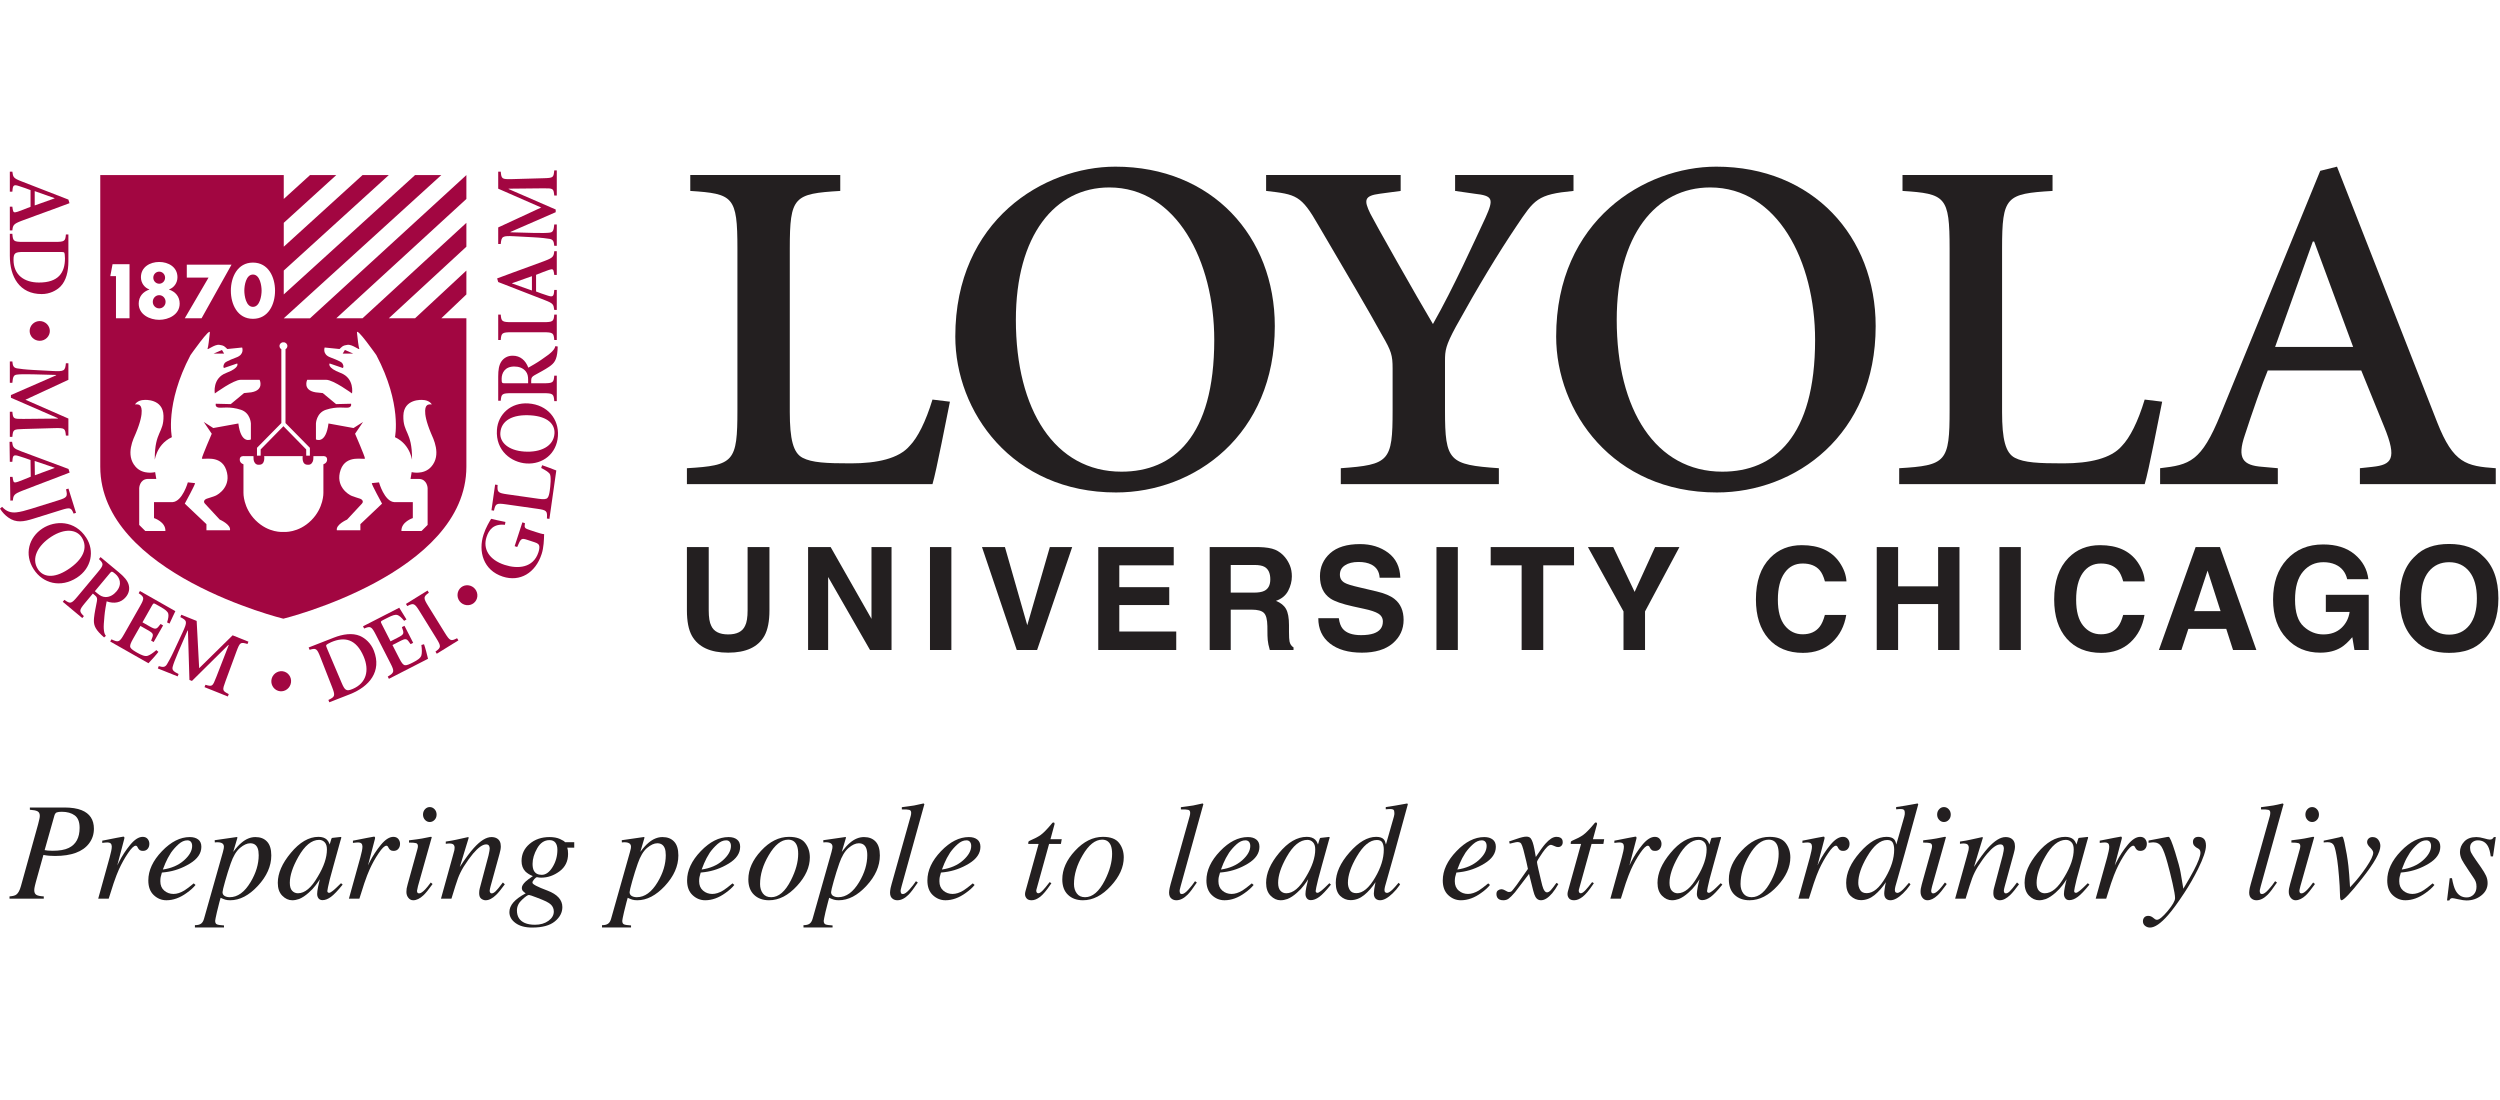         <svg width="250" height="110" viewBox="0 0 300 92" fill="none" xmlns="http://www.w3.org/2000/svg">
        <g clip-path="url(#clip0)">
        <path d="M4.165 2.934V4.653L6.543 3.809V3.776L4.165 2.934ZM8.339 4.382L6.327 5.129C5.008 5.615 3.666 6.091 2.585 6.501C1.623 6.869 1.546 7.02 1.483 7.647H1.18V4.804H1.483L1.526 5.107C1.591 5.518 1.699 5.539 2.11 5.409C2.432 5.301 3.104 5.042 3.666 4.815V2.814C3.341 2.673 2.738 2.479 2.283 2.328C1.708 2.133 1.567 2.22 1.513 2.696L1.483 2.998H1.18V0.598H1.483C1.567 1.268 1.611 1.387 2.585 1.765L8.207 3.95L8.339 4.382Z" fill="#A20641"/>
        <path d="M2.823 10.238C1.828 10.238 1.623 10.347 1.623 11.18C1.623 12.973 2.886 13.904 4.684 13.904C6.999 13.904 7.796 12.736 7.796 11.006C7.796 10.649 7.755 10.368 7.701 10.304C7.645 10.238 7.452 10.238 7.169 10.238H2.823ZM8.207 11.351C8.207 12.563 7.95 13.666 7.258 14.38C6.759 14.877 5.959 15.288 5.008 15.288C2.348 15.288 1.18 13.234 1.18 10.703V8.054H1.483C1.546 8.942 1.634 9.027 2.801 9.027H6.584C7.755 9.027 7.842 8.942 7.906 8.139H8.207V11.351" fill="#A20641"/>
        <path d="M4.768 20.896C4.099 20.896 3.558 20.366 3.558 19.717C3.558 19.068 4.099 18.527 4.768 18.527C5.429 18.527 5.981 19.068 5.981 19.717C5.981 20.366 5.429 20.896 4.768 20.896" fill="#A20641"/>
        <path d="M8.207 25.578L3.05 27.968L8.207 30.227V32.271H7.906C7.818 31.396 7.777 31.352 6.584 31.373L2.801 31.482C1.591 31.514 1.567 31.547 1.483 32.423H1.18V29.405H1.483C1.567 30.249 1.591 30.282 2.801 30.27L6.953 30.227V30.184L1.31 27.729V27.406L6.737 25.037V24.994L3.938 24.918C2.963 24.897 2.369 24.907 2.045 24.951C1.634 24.994 1.546 25.22 1.483 25.935H1.18V23.372H1.483C1.526 23.912 1.634 24.129 2.045 24.204C2.369 24.259 3.006 24.345 4.046 24.399L6.272 24.518C7.712 24.594 7.818 24.518 7.906 23.588H8.207V25.578" fill="#A20641"/>
        <path d="M4.161 35.315L4.184 37.033L6.551 36.159V36.126L4.161 35.315ZM8.357 36.708L6.351 37.481C5.041 37.985 3.706 38.48 2.631 38.904C1.673 39.284 1.601 39.437 1.543 40.065L1.24 40.069L1.202 37.226L1.505 37.221L1.553 37.524C1.623 37.933 1.731 37.954 2.14 37.818C2.463 37.706 3.13 37.437 3.69 37.202L3.663 35.202C3.336 35.066 2.728 34.879 2.272 34.733C1.696 34.547 1.556 34.636 1.508 35.112L1.48 35.414L1.178 35.42L1.145 33.019L1.449 33.015C1.545 33.684 1.588 33.803 2.567 34.169L8.22 36.276L8.357 36.708" fill="#A20641"/>
        <path d="M6.959 40.051C8.074 39.704 8.13 39.595 7.924 38.719L8.214 38.629L9.122 41.542L8.833 41.632C8.544 40.916 8.436 40.86 7.32 41.209L3.985 42.249C2.857 42.6 1.931 42.788 0.975 42.088C0.626 41.835 0.28 41.49 0 41.033L0.25 40.82C0.786 41.411 1.335 41.535 1.921 41.488C2.45 41.436 3.056 41.269 3.757 41.051L6.959 40.051" fill="#A20641"/>
        <path d="M6.162 44.401C4.519 45.465 3.717 47.011 4.549 48.301C5.16 49.246 6.418 49.464 8.127 48.359C10.017 47.139 10.592 45.698 9.806 44.482C9.184 43.519 7.772 43.365 6.162 44.401V44.401ZM9.225 49.322C7.291 50.573 5.154 50.035 4.04 48.309C2.883 46.52 3.458 44.476 5.109 43.409C6.601 42.447 8.972 42.394 10.353 44.529C11.366 46.1 10.997 48.18 9.225 49.322Z" fill="#A20641"/>
        <path d="M11.38 50.948L11.692 51.21C12.024 51.488 12.297 51.631 12.653 51.646C13.206 51.658 13.653 51.356 13.987 50.959C14.705 50.094 14.358 49.299 13.828 48.856C13.43 48.523 13.386 48.543 13.165 48.807L11.38 50.948ZM14.3 48.713C14.903 49.218 15.278 49.645 15.43 50.138C15.575 50.624 15.508 51.159 15.098 51.647C14.519 52.344 13.679 52.473 12.799 52.162C12.735 52.505 12.577 53.356 12.531 53.95C12.464 54.669 12.431 55.147 12.452 55.445C12.485 55.81 12.511 56.045 12.704 56.305L12.491 56.493L12.158 56.184C11.308 55.364 11.219 54.897 11.283 54.162C11.337 53.559 11.507 52.8 11.626 52.167C11.686 51.826 11.658 51.658 11.407 51.451L11.142 51.23L10.214 52.342C9.468 53.237 9.479 53.359 10.067 53.935L9.873 54.166L7.532 52.215L7.728 51.981C8.434 52.487 8.555 52.475 9.303 51.58L11.726 48.676C12.472 47.782 12.461 47.66 11.873 47.085L12.066 46.852L14.3 48.713" fill="#A20641"/>
        <path d="M21.043 53.338C20.974 53.5 20.617 54.216 20.343 54.831L20.05 54.689C20.212 54.186 20.249 53.858 20.189 53.636C20.12 53.386 19.851 53.159 19.268 52.827L18.796 52.56C18.441 52.358 18.421 52.347 18.228 52.685L17.097 54.678L17.904 55.138C18.714 55.597 18.763 55.551 19.269 54.882L19.571 55.052L18.438 57.046L18.136 56.874C18.465 56.078 18.468 56.029 17.658 55.57L16.849 55.11L15.971 56.653C15.664 57.197 15.551 57.482 15.651 57.7C15.756 57.909 16.089 58.111 16.483 58.336C16.954 58.603 17.408 58.811 17.741 58.688C17.999 58.601 18.341 58.372 18.759 58.012L19.009 58.227C18.79 58.527 18.037 59.367 17.814 59.588L13.225 56.981L13.374 56.717C14.212 57.119 14.333 57.088 14.909 56.072L16.78 52.782C17.358 51.767 17.325 51.649 16.642 51.186L16.791 50.922L21.043 53.338" fill="#A20641"/>
        <path d="M23.599 54.51L23.899 60.186L27.915 56.237L29.812 56.999L29.7 57.279C28.855 57.032 28.798 57.058 28.377 58.17L27.069 61.723C26.649 62.858 26.67 62.89 27.451 63.295L27.34 63.579L24.541 62.457L24.654 62.175C25.466 62.408 25.506 62.4 25.944 61.272L27.45 57.403L27.407 57.386L23.034 61.712L22.732 61.592L22.553 55.674L22.512 55.657L21.398 58.227C21.018 59.124 20.806 59.679 20.726 59.996C20.614 60.394 20.792 60.559 21.43 60.885L21.318 61.167L18.939 60.214L19.052 59.932C19.571 60.093 19.811 60.072 20.033 59.719C20.205 59.438 20.522 58.88 20.957 57.935L21.897 55.913C22.502 54.606 22.474 54.477 21.64 54.052L21.753 53.769L23.599 54.51" fill="#A20641"/>
        <path d="M34.871 62.115C34.661 62.754 33.988 63.103 33.372 62.899C32.758 62.697 32.411 62.014 32.621 61.377C32.826 60.75 33.512 60.395 34.128 60.598C34.745 60.801 35.077 61.489 34.871 62.115Z" fill="#A20641"/>
        <path d="M40.992 61.933C41.381 62.849 41.559 62.997 42.327 62.672C43.98 61.969 44.342 60.443 43.642 58.789C42.737 56.66 41.349 56.379 39.755 57.055C39.428 57.194 39.185 57.343 39.147 57.42C39.108 57.494 39.185 57.673 39.294 57.932L40.992 61.933ZM40.03 56.528C41.158 56.086 42.279 55.925 43.196 56.31C43.84 56.593 44.515 57.189 44.861 58.074C45.83 60.553 44.342 62.388 41.986 63.311L39.518 64.274L39.407 63.994C40.21 63.609 40.258 63.497 39.834 62.41L38.455 58.885C38.031 57.797 37.918 57.748 37.15 57.979L37.038 57.697L40.03 56.528" fill="#A20641"/>
        <path d="M47.909 52.928C48.008 53.072 48.411 53.764 48.775 54.331L48.497 54.497C48.162 54.086 47.909 53.875 47.692 53.804C47.445 53.724 47.106 53.825 46.511 54.131L46.03 54.376C45.663 54.564 45.642 54.574 45.822 54.92L46.865 56.96L47.694 56.536C48.521 56.114 48.511 56.045 48.227 55.255L48.537 55.098L49.58 57.137L49.273 57.295C48.784 56.583 48.746 56.556 47.921 56.981L47.094 57.404L47.901 58.981C48.186 59.541 48.364 59.789 48.6 59.826C48.834 59.855 49.185 59.684 49.588 59.477C50.069 59.232 50.493 58.965 50.572 58.622C50.642 58.356 50.639 57.944 50.565 57.398L50.882 57.308C51.012 57.655 51.304 58.745 51.363 59.054L46.668 61.46L46.53 61.191C47.327 60.709 47.367 60.593 46.832 59.553L45.109 56.184C44.575 55.146 44.459 55.108 43.697 55.424L43.562 55.155L47.909 52.928" fill="#A20641"/>
        <path d="M51.306 50.865L51.465 51.123C50.8 51.611 50.771 51.731 51.387 52.724L53.38 55.943C53.996 56.936 54.114 56.965 54.848 56.587L55.007 56.845L52.413 58.45L52.256 58.194C52.936 57.694 52.965 57.576 52.349 56.582L50.357 53.362C49.742 52.369 49.623 52.34 48.872 52.73L48.712 52.472L51.306 50.865" fill="#A20641"/>
        <path d="M57.017 50.69C57.435 51.215 57.357 51.967 56.849 52.371C56.343 52.774 55.582 52.688 55.164 52.163C54.753 51.647 54.834 50.88 55.341 50.477C55.848 50.072 56.607 50.174 57.017 50.69Z" fill="#A20641"/>
        <path d="M64.358 43.861C64.73 43.982 65.06 44.088 65.295 44.099C65.275 44.795 65.252 45.697 64.998 46.48C64.254 48.772 62.386 49.86 60.332 49.192C57.988 48.43 57.37 46.162 58.026 44.146C58.314 43.261 58.733 42.602 58.936 42.259C59.293 42.352 59.847 42.464 60.654 42.635L60.589 42.978C59.206 42.824 58.658 43.602 58.385 44.444C57.923 45.863 58.688 47.181 60.56 47.788C62.143 48.304 63.999 48.156 64.608 46.284C64.716 45.955 64.736 45.746 64.719 45.559C64.7 45.337 64.55 45.198 64.139 45.065L63.277 44.783C62.577 44.557 62.502 44.578 62.066 45.641L61.757 45.539L62.686 42.682L62.994 42.782C62.902 43.343 62.929 43.398 63.65 43.631L64.358 43.861" fill="#A20641"/>
        <path d="M59.414 38.151L59.714 38.194C59.655 39.058 59.729 39.156 60.886 39.32L64.612 39.85C65.233 39.938 65.541 39.916 65.697 39.753C65.849 39.59 65.921 39.239 65.97 38.895C66.041 38.404 66.186 37.098 65.95 36.835C65.771 36.624 65.432 36.402 64.943 36.158L65.055 35.825C65.388 35.937 66.448 36.328 66.756 36.458L65.93 42.266L65.629 42.223C65.692 41.315 65.619 41.216 64.463 41.053L60.716 40.52C59.56 40.356 59.462 40.43 59.275 41.278L58.975 41.234L59.414 38.151" fill="#A20641"/>
        <path d="M62.912 34.188C64.863 34.322 66.433 33.563 66.537 32.031C66.613 30.908 65.733 29.981 63.706 29.843C61.46 29.689 60.138 30.499 60.04 31.944C59.962 33.087 61 34.059 62.912 34.188V34.188ZM63.403 28.412C65.7 28.57 67.091 30.28 66.95 32.33C66.805 34.454 65.124 35.749 63.159 35.615C61.389 35.495 59.458 34.115 59.631 31.581C59.758 29.715 61.298 28.269 63.403 28.412Z" fill="#A20641"/>
        <path d="M63.376 25.993V25.582C63.376 25.149 63.312 24.847 63.094 24.566C62.748 24.133 62.229 23.982 61.71 23.982C60.586 23.982 60.197 24.76 60.197 25.453C60.197 25.972 60.24 25.993 60.586 25.993H63.376ZM59.785 25.181C59.785 24.392 59.873 23.83 60.154 23.397C60.435 22.976 60.889 22.684 61.526 22.684C62.435 22.684 63.074 23.246 63.397 24.123C63.701 23.949 64.458 23.527 64.944 23.181C65.538 22.771 65.929 22.489 66.143 22.284C66.404 22.025 66.567 21.852 66.642 21.537L66.924 21.581L66.902 22.035C66.814 23.214 66.511 23.582 65.906 24.003C65.408 24.349 64.719 24.706 64.155 25.02C63.852 25.193 63.744 25.323 63.744 25.646V25.993H65.193C66.36 25.993 66.448 25.907 66.511 25.084H66.814V28.134H66.511C66.448 27.269 66.36 27.183 65.193 27.183H61.408C60.24 27.183 60.154 27.269 60.089 28.09H59.785V25.181" fill="#A20641"/>
        <path d="M59.785 17.75H60.089C60.154 18.571 60.24 18.659 61.408 18.659H65.193C66.36 18.659 66.448 18.571 66.511 17.75H66.814V20.8H66.511C66.448 19.957 66.36 19.87 65.193 19.87H61.408C60.24 19.87 60.154 19.957 60.089 20.8H59.785V17.75Z" fill="#A20641"/>
        <path d="M63.831 14.86V13.142L61.451 13.985V14.017L63.831 14.86ZM59.655 13.411L61.667 12.665C62.986 12.179 64.328 11.703 65.408 11.292C66.371 10.924 66.448 10.773 66.511 10.146H66.814V12.99H66.511L66.467 12.687C66.404 12.276 66.294 12.255 65.884 12.384C65.562 12.493 64.89 12.752 64.328 12.979V14.98C64.652 15.12 65.257 15.315 65.713 15.467C66.284 15.66 66.425 15.574 66.481 15.099L66.511 14.796H66.814V17.196H66.511C66.425 16.526 66.383 16.407 65.408 16.029L59.785 13.844L59.655 13.411" fill="#A20641"/>
        <path d="M59.785 7.291L64.944 4.902L59.785 2.641V0.598H60.089C60.175 1.474 60.219 1.517 61.408 1.495L65.193 1.387C66.404 1.354 66.425 1.322 66.511 0.447H66.814V3.464H66.511C66.425 2.62 66.404 2.587 65.193 2.599L61.04 2.641V2.685L66.684 5.14V5.464L61.256 7.832V7.875L64.058 7.951C65.03 7.972 65.626 7.962 65.95 7.918C66.36 7.875 66.448 7.648 66.511 6.935H66.814V9.497H66.511C66.467 8.957 66.36 8.741 65.95 8.665C65.626 8.611 64.987 8.524 63.948 8.47L61.721 8.351C60.282 8.276 60.175 8.351 60.089 9.281H59.785V7.291" fill="#A20641"/>
        <path d="M19.104 14.047C19.496 14.047 19.811 13.722 19.811 13.322C19.811 12.921 19.496 12.596 19.104 12.596C18.712 12.596 18.395 12.921 18.395 13.322C18.395 13.722 18.712 14.047 19.104 14.047Z" fill="#A20641"/>
        <path d="M19.104 15.42C18.677 15.42 18.334 15.778 18.334 16.222C18.334 16.657 18.677 17.006 19.104 17.006C19.53 17.006 19.871 16.657 19.871 16.222C19.871 15.778 19.53 15.42 19.104 15.42Z" fill="#A20641"/>
        <path d="M30.354 12.945C29.517 12.945 29.319 14.271 29.319 14.876C29.319 15.482 29.517 16.824 30.354 16.824C31.192 16.824 31.392 15.482 31.392 14.876C31.392 14.271 31.192 12.945 30.354 12.945" fill="#A20641"/>
        <path d="M25.64 22.43H26.894L26.636 21.997L25.64 22.43Z" fill="#A20641"/>
        <path d="M40.741 21.882C41.148 21.519 41.103 21.472 41.696 21.381C42.288 21.29 43.202 22.111 43.108 21.837C43.019 21.564 42.926 20.743 42.836 19.922C42.755 19.185 45.16 22.612 45.16 22.612C48.26 28.493 47.396 32.459 47.396 32.459C49.446 33.416 49.446 35.635 49.446 35.058C49.446 31.751 48.357 31.984 48.402 29.896C48.444 27.81 50.678 27.991 50.678 27.991C51.555 28.003 51.818 28.539 51.818 28.539C51.818 28.539 51.377 28.446 51.199 28.683C51.199 28.683 50.535 29.165 51.726 32.004C51.966 32.575 53.025 34.57 51.747 36.012C50.842 37.032 49.4 36.654 49.4 36.654C49.309 37.2 49.264 37.472 49.264 37.472H50.312C51.271 37.52 51.315 38.568 51.315 38.568V42.991L50.585 43.719H48.17C48.125 42.625 49.538 42.169 49.538 42.169V40.254H47.303C46.118 40.164 45.481 37.884 45.481 37.884L44.614 37.976C44.569 38.112 45.845 40.437 45.845 40.437L43.246 42.899V43.628H40.421C40.285 42.943 41.65 42.351 41.65 42.351L43.429 40.437C43.656 40.19 43.497 39.939 43.189 39.837C42.85 39.726 42.579 39.649 42.2 39.504C41.814 39.357 40.191 38.34 40.877 36.379C41.548 34.453 43.794 35.24 43.794 35.011C43.794 34.785 42.609 32.049 42.609 32.049L43.567 30.635L42.425 31.365L39.418 30.817C39.098 33.371 37.913 32.732 37.913 32.732V30.817C37.913 30.817 37.957 29.558 39.098 29.176C40.466 28.722 41.423 28.994 41.833 28.902C42.244 28.811 42.125 28.448 42.125 28.448L40.329 28.493L38.733 27.17L37.867 27.079C36.271 26.807 36.864 25.576 36.864 25.576C36.864 25.576 38.278 25.576 39.145 25.576C40.008 25.576 42.244 27.216 42.244 27.216C42.244 27.216 42.563 25.393 40.877 24.755C39.189 24.117 39.554 23.616 39.554 23.616L41.148 24.162C41.148 24.162 41.333 23.98 41.059 23.569C40.912 23.348 39.643 22.886 39.643 22.886C38.641 22.521 38.96 21.701 38.96 21.701L40.741 21.882ZM38.808 35.712V39.139C38.808 39.139 38.864 40.926 37.358 42.434C35.792 43.999 34.039 43.832 34.013 43.83C33.986 43.832 32.235 43.999 30.667 42.434C29.159 40.926 29.216 39.139 29.216 39.139V35.712C29.216 35.712 28.791 35.6 28.77 35.181C28.741 34.651 29.3 34.735 29.3 34.735H30.416C30.36 35.909 31.088 35.768 31.088 35.768C31.868 35.795 31.701 34.735 31.701 34.735H34.008H34.017H36.325C36.325 34.735 36.154 35.795 36.938 35.768C36.938 35.768 37.663 35.909 37.609 34.735H38.725C38.725 34.735 39.282 34.651 39.254 35.181C39.233 35.6 38.808 35.712 38.808 35.712ZM25.411 32.049C25.411 32.049 24.227 34.785 24.227 35.011C24.227 35.24 26.471 34.453 27.143 36.379C27.828 38.34 26.205 39.357 25.822 39.504C25.44 39.649 25.168 39.726 24.831 39.837C24.525 39.939 24.364 40.19 24.592 40.437L26.368 42.351C26.368 42.351 27.737 42.943 27.599 43.628H24.773V42.899L22.174 40.437C22.174 40.437 23.45 38.112 23.406 37.976L22.541 37.884C22.541 37.884 21.901 40.164 20.716 40.254H18.482V42.169C18.482 42.169 19.895 42.625 19.847 43.719H17.434L16.704 42.991V38.568C16.704 38.568 16.75 37.52 17.707 37.472H18.754C18.754 37.472 18.709 37.2 18.618 36.654C18.618 36.654 17.177 37.032 16.272 36.012C14.994 34.57 16.053 32.575 16.294 32.004C17.483 29.165 16.821 28.683 16.821 28.683C16.643 28.446 16.202 28.539 16.202 28.539C16.202 28.539 16.464 28.003 17.34 27.991C17.34 27.991 19.575 27.81 19.619 29.896C19.663 31.984 18.572 31.751 18.572 35.058C18.572 35.635 18.572 33.416 20.625 32.459C20.625 32.459 19.76 28.493 22.859 22.612C22.859 22.612 25.265 19.185 25.182 19.922C25.092 20.743 25 21.564 24.911 21.837C24.819 22.111 25.73 21.29 26.322 21.381C26.915 21.472 26.87 21.519 27.281 21.882L29.058 21.701C29.058 21.701 29.377 22.521 28.375 22.886C28.375 22.886 27.107 23.348 26.96 23.569C26.689 23.98 26.87 24.162 26.87 24.162L28.466 23.616C28.466 23.616 28.83 24.117 27.143 24.755C25.455 25.393 25.776 27.216 25.776 27.216C25.776 27.216 28.01 25.576 28.875 25.576C29.742 25.576 31.156 25.576 31.156 25.576C31.156 25.576 31.748 26.807 30.154 27.079L29.285 27.17L27.691 28.493L25.894 28.448C25.894 28.448 25.776 28.811 26.184 28.902C26.595 28.994 27.553 28.722 28.92 29.176C30.063 29.558 30.106 30.817 30.106 30.817V32.732C30.106 32.732 28.92 33.371 28.603 30.817L25.594 31.365L24.452 30.635L25.411 32.049ZM15.543 18.188H13.917V13.135H13.236L13.506 11.701H15.543V18.188ZM16.912 13.27C16.912 12.042 18.002 11.436 19.104 11.436C20.203 11.436 21.295 12.042 21.295 13.27C21.295 13.953 20.87 14.533 20.281 14.73V14.746C21.049 15.002 21.56 15.59 21.56 16.434C21.56 17.765 20.212 18.379 19.104 18.379C17.993 18.379 16.645 17.765 16.645 16.434C16.645 15.59 17.158 15.002 17.926 14.746V14.73C17.338 14.533 16.912 13.953 16.912 13.27V13.27ZM22.415 13.313V11.76H27.783L24.191 18.188H22.177L25.025 13.313H22.415ZM30.354 11.511C32.212 11.511 33.005 13.26 33.005 14.885C33.005 16.51 32.219 18.259 30.354 18.259C28.49 18.259 27.702 16.51 27.702 14.885C27.702 13.26 28.497 11.511 30.354 11.511ZM33.983 21.075C33.994 21.075 34.001 21.086 34.012 21.086C34.023 21.086 34.029 21.075 34.041 21.075C34.285 21.075 34.485 21.274 34.485 21.519C34.485 21.684 34.394 21.826 34.264 21.904L34.263 21.911L34.259 30.767L37.186 33.738V34.682H36.746L36.743 33.93L34.012 31.144L31.281 33.93L31.278 34.682H30.838V33.738L33.764 30.767L33.761 21.911L33.759 21.904C33.629 21.826 33.539 21.684 33.539 21.519C33.539 21.274 33.739 21.075 33.983 21.075V21.075ZM55.966 1.01L37.203 18.196H34.052L52.956 1.01H49.806L34.051 15.331V12.466L46.655 1.01H43.503L34.052 9.604V6.738L40.352 1.01H37.202L34.051 3.874V1.01H12.032V36.005C12.032 48.854 34.001 54.243 34.001 54.243C34.001 54.243 55.966 48.854 55.966 36.005V18.195H52.956L55.966 15.332V12.468L49.806 18.195H46.655L55.966 9.603V6.739L43.503 18.195H40.352L55.966 3.874V1.01" fill="#A20641"/>
        <path d="M42.381 22.43H41.126L41.385 21.997L42.381 22.43Z" fill="#A20641"/>
        <path d="M82.429 38.099V36.186C88.08 35.85 88.49 35.436 88.49 29.197V9.817C88.49 3.575 87.996 3.247 82.833 2.911V0.999H100.831V2.911C95.269 3.247 94.775 3.575 94.775 9.817V29.449C94.775 32.692 95.18 34.355 96.318 34.938C97.441 35.52 99.141 35.604 102.122 35.604C105.27 35.604 107.857 35.022 109.142 33.524C110.119 32.526 111.084 30.611 111.897 27.948L113.991 28.203C113.587 30.113 112.375 36.517 111.897 38.099H82.429" fill="#231F20"/>
        <path d="M134.576 36.601C140.788 36.601 145.711 32.443 145.711 20.796C145.711 11.315 141.187 2.494 133.117 2.494C126.584 2.494 121.904 8.237 121.904 18.383C121.904 29.197 126.584 36.601 134.576 36.601V36.601ZM114.636 20.382C114.636 6.406 125.283 -0.001 133.847 -0.001C145.464 -0.001 152.977 8.4 152.977 19.133C152.977 32.193 143.369 39.096 133.925 39.096C121.416 39.096 114.636 29.366 114.636 20.382" fill="#231F20"/>
        <path d="M160.896 38.099V36.186C166.709 35.77 167.113 35.355 167.113 29.281V24.207C167.113 22.625 166.951 22.126 165.896 20.298C164.201 17.218 161.94 13.393 158.231 7.072C156.136 3.41 155.565 3.329 151.933 2.911V0.999H168.08V2.911L165.576 3.247C163.719 3.494 163.635 3.992 164.448 5.658C164.847 6.489 170.016 15.638 171.952 18.884C174.455 14.473 176.952 8.901 178.243 6.157C179.299 3.826 179.135 3.494 176.952 3.247L174.612 2.911V0.999H188.821V2.911C184.461 3.329 184.141 3.911 181.964 7.156C179.78 10.399 177.361 14.392 174.696 19.217C173.484 21.463 173.4 22.043 173.4 23.292V29.281C173.4 35.355 173.893 35.77 179.864 36.186V38.099H160.896" fill="#231F20"/>
        <path d="M206.679 36.601C212.896 36.601 217.812 32.443 217.812 20.796C217.812 11.315 213.295 2.494 205.224 2.494C198.687 2.494 194.007 8.237 194.007 18.383C194.007 29.197 198.687 36.601 206.679 36.601V36.601ZM186.739 20.382C186.739 6.406 197.391 -0.001 205.948 -0.001C217.565 -0.001 225.08 8.4 225.08 19.133C225.08 32.193 215.472 39.096 206.028 39.096C193.517 39.096 186.739 29.366 186.739 20.382" fill="#231F20"/>
        <path d="M227.903 38.099V36.186C233.549 35.85 233.953 35.436 233.953 29.197V9.817C233.953 3.575 233.471 3.247 228.301 2.911V0.999H246.305V2.911C240.733 3.247 240.249 3.575 240.249 9.817V29.449C240.249 32.692 240.653 34.355 241.787 34.938C242.915 35.52 244.609 35.604 247.601 35.604C250.744 35.604 253.325 35.022 254.616 33.524C255.587 32.526 256.559 30.611 257.361 27.948L259.46 28.203C259.056 30.113 257.849 36.517 257.361 38.099H227.903" fill="#231F20"/>
        <path d="M273.013 21.631H282.375L277.699 8.985H277.536L273.013 21.631ZM283.188 36.186L284.72 36.019C286.981 35.77 287.705 35.106 286.095 31.196L283.351 24.456H272.132C271.56 25.789 270.191 29.698 269.388 32.193C268.417 35.022 269.145 35.85 271.481 36.019L273.339 36.186V38.099H259.213V36.186C262.765 35.77 264.145 35.436 266.48 29.698L278.428 0.5L280.439 -0.001L292.471 30.698C294.407 35.604 295.944 35.937 299.491 36.186V38.099H283.188V36.186" fill="#231F20"/>
        <path d="M82.429 45.649H85.047V53.236C85.047 54.083 85.146 54.705 85.347 55.092C85.658 55.786 86.339 56.13 87.384 56.13C88.428 56.13 89.102 55.786 89.412 55.092C89.613 54.705 89.712 54.083 89.712 53.236V45.649H92.334V53.241C92.334 54.555 92.131 55.58 91.727 56.307C90.966 57.646 89.52 58.32 87.384 58.32C85.248 58.32 83.798 57.646 83.035 56.307C82.626 55.58 82.429 54.555 82.429 53.241V45.649" fill="#231F20"/>
        <path d="M96.971 45.649H99.679L104.578 54.262V45.649H106.984V58H104.403L99.376 49.239V58H96.971V45.649" fill="#231F20"/>
        <path d="M114.165 58H111.598V45.649H114.165V58" fill="#231F20"/>
        <path d="M125.981 45.649H128.663L124.452 58H122.01L117.838 45.649H120.592L123.273 55.027L125.981 45.649Z" fill="#231F20"/>
        <path d="M140.847 47.84H134.315V50.46H140.309V52.605H134.315V55.782H141.149V58H131.791V45.649H140.847V47.84" fill="#231F20"/>
        <path d="M147.687 47.797V51.115H150.46C151.009 51.115 151.424 51.045 151.701 50.91C152.189 50.678 152.436 50.217 152.436 49.524C152.436 48.776 152.197 48.269 151.727 48.015C151.461 47.871 151.061 47.797 150.533 47.797H147.687ZM153.019 45.967C153.473 46.166 153.856 46.455 154.172 46.834C154.435 47.147 154.64 47.492 154.793 47.871C154.947 48.251 155.023 48.687 155.023 49.17C155.023 49.753 154.872 50.332 154.579 50.9C154.28 51.466 153.793 51.869 153.113 52.102C153.681 52.331 154.088 52.656 154.323 53.078C154.561 53.502 154.679 54.145 154.679 55.011V55.837C154.679 56.404 154.703 56.785 154.747 56.988C154.816 57.308 154.976 57.538 155.223 57.688V58H152.376C152.296 57.726 152.241 57.509 152.209 57.339C152.139 56.992 152.103 56.638 152.097 56.276L152.085 55.129C152.069 54.337 151.936 53.815 151.671 53.553C151.411 53.289 150.923 53.159 150.205 53.159H147.687V58H145.163V45.649H151.068C151.912 45.669 152.561 45.774 153.019 45.967" fill="#231F20"/>
        <path d="M160.659 54.187C160.736 54.753 160.892 55.174 161.131 55.454C161.556 55.961 162.289 56.217 163.325 56.217C163.949 56.217 164.452 56.146 164.844 56.014C165.58 55.759 165.944 55.281 165.944 54.583C165.944 54.176 165.76 53.86 165.403 53.634C165.044 53.416 164.472 53.224 163.691 53.06L162.351 52.766C161.039 52.475 160.136 52.156 159.644 51.819C158.809 51.251 158.395 50.358 158.395 49.144C158.395 48.041 158.805 47.122 159.617 46.389C160.432 45.658 161.627 45.291 163.205 45.291C164.52 45.291 165.645 45.638 166.575 46.325C167.504 47.017 167.995 48.018 168.039 49.329H165.557C165.515 48.588 165.181 48.06 164.565 47.746C164.151 47.54 163.641 47.436 163.027 47.436C162.344 47.436 161.8 47.571 161.395 47.84C160.985 48.106 160.787 48.481 160.787 48.962C160.787 49.403 160.985 49.733 161.384 49.948C161.641 50.095 162.189 50.268 163.027 50.46L165.193 50.971C166.144 51.195 166.855 51.495 167.329 51.869C168.064 52.449 168.432 53.289 168.432 54.388C168.432 55.516 167.996 56.453 167.127 57.204C166.252 57.945 165.02 58.32 163.429 58.32C161.8 58.32 160.524 57.949 159.592 57.217C158.661 56.483 158.195 55.473 158.195 54.187H160.659" fill="#231F20"/>
        <path d="M174.939 58H172.376V45.649H174.939V58" fill="#231F20"/>
        <path d="M188.885 45.649V47.84H185.191V58H182.596V47.84H178.883V45.649H188.885Z" fill="#231F20"/>
        <path d="M198.611 45.649H201.531L197.404 53.371V58H194.821V53.371L190.551 45.649H193.592L196.155 51.029L198.611 45.649" fill="#231F20"/>
        <path d="M212.423 46.942C213.42 45.923 214.681 45.419 216.221 45.419C218.276 45.419 219.78 46.099 220.729 47.464C221.255 48.227 221.535 48.994 221.575 49.767H218.991C218.831 49.174 218.621 48.727 218.361 48.425C217.9 47.891 217.219 47.622 216.317 47.622C215.399 47.622 214.676 47.995 214.144 48.756C213.613 49.513 213.344 50.584 213.344 51.97C213.344 53.354 213.627 54.388 214.187 55.081C214.749 55.772 215.459 56.115 216.32 56.115C217.205 56.115 217.88 55.818 218.347 55.227C218.604 54.908 218.813 54.431 218.985 53.796H221.549C221.328 55.14 220.763 56.237 219.853 57.079C218.947 57.92 217.779 58.345 216.357 58.345C214.601 58.345 213.22 57.774 212.216 56.635C211.213 55.49 210.711 53.922 210.711 51.926C210.711 49.773 211.281 48.11 212.423 46.942" fill="#231F20"/>
        <path d="M225.209 58V45.649H227.772V50.361H232.575V45.649H235.137V58H232.575V52.487H227.772V58H225.209" fill="#231F20"/>
        <path d="M242.497 58H239.933V45.649H242.497V58" fill="#231F20"/>
        <path d="M248.216 46.942C249.212 45.923 250.475 45.419 252.009 45.419C254.069 45.419 255.573 46.099 256.52 47.464C257.043 48.227 257.325 48.994 257.365 49.767H254.785C254.624 49.174 254.412 48.727 254.155 48.425C253.697 47.891 253.013 47.622 252.108 47.622C251.192 47.622 250.467 47.995 249.932 48.756C249.404 49.513 249.137 50.584 249.137 51.97C249.137 53.354 249.417 54.388 249.977 55.081C250.54 55.772 251.249 56.115 252.111 56.115C252.999 56.115 253.675 55.818 254.137 55.227C254.397 54.908 254.609 54.431 254.779 53.796H257.34C257.117 55.14 256.557 56.237 255.649 57.079C254.737 57.92 253.572 58.345 252.153 58.345C250.396 58.345 249.013 57.774 248.008 56.635C247.004 55.49 246.501 53.922 246.501 51.926C246.501 49.773 247.072 48.11 248.216 46.942" fill="#231F20"/>
        <path d="M263.305 53.335H266.468L264.908 48.475L263.305 53.335ZM263.475 45.649H266.395L270.764 58H267.964L267.149 55.461H262.603L261.768 58H259.067L263.475 45.649" fill="#231F20"/>
        <path d="M281.663 49.503C281.468 48.662 280.991 48.074 280.233 47.736C279.807 47.553 279.337 47.464 278.817 47.464C277.823 47.464 277.005 47.835 276.369 48.588C275.728 49.335 275.405 50.465 275.405 51.97C275.405 53.484 275.751 54.558 276.448 55.188C277.139 55.816 277.927 56.13 278.805 56.13C279.673 56.13 280.383 55.883 280.933 55.387C281.488 54.888 281.833 54.238 281.957 53.433H279.1V51.376H284.247V58H282.536L282.276 56.46C281.779 57.042 281.332 57.454 280.933 57.692C280.256 58.11 279.419 58.32 278.421 58.32C276.785 58.32 275.445 57.752 274.403 56.62C273.315 55.482 272.769 53.928 272.769 51.946C272.769 49.948 273.317 48.348 274.416 47.142C275.519 45.937 276.972 45.333 278.78 45.333C280.352 45.333 281.612 45.731 282.565 46.526C283.515 47.322 284.065 48.317 284.204 49.503H281.663" fill="#231F20"/>
        <path d="M296.327 55.027C296.927 54.272 297.225 53.198 297.225 51.811C297.225 50.423 296.927 49.355 296.327 48.594C295.725 47.84 294.916 47.464 293.893 47.464C292.871 47.464 292.056 47.84 291.443 48.593C290.836 49.345 290.533 50.419 290.533 51.811C290.533 53.198 290.836 54.272 291.443 55.027C292.056 55.782 292.871 56.158 293.893 56.158C294.916 56.158 295.725 55.782 296.327 55.027ZM297.935 56.904C297.005 57.864 295.657 58.345 293.893 58.345C292.124 58.345 290.779 57.864 289.843 56.904C288.595 55.725 287.969 54.028 287.969 51.811C287.969 49.549 288.595 47.845 289.843 46.715C290.779 45.757 292.124 45.276 293.893 45.276C295.657 45.276 297.005 45.757 297.935 46.715C299.184 47.845 299.807 49.549 299.807 51.811C299.807 54.028 299.184 55.725 297.935 56.904Z" fill="#231F20"/>
        <path d="M5.735 82.069C5.884 82.086 6.078 82.093 6.316 82.093C7.141 82.093 7.785 81.981 8.253 81.75C9.123 81.327 9.553 80.522 9.553 79.336C9.553 78.632 9.359 78.135 8.969 77.848C8.578 77.559 8.058 77.413 7.406 77.413C7.146 77.413 6.949 77.439 6.816 77.487C6.685 77.536 6.589 77.661 6.529 77.863L5.356 82.013C5.461 82.033 5.586 82.052 5.735 82.069ZM1.142 87.568C1.533 87.539 1.805 87.468 1.949 87.357C2.18 87.192 2.367 86.853 2.513 86.328L4.573 78.911L4.727 78.275C4.744 78.197 4.758 78.129 4.765 78.064C4.774 78.002 4.776 77.949 4.776 77.898C4.776 77.637 4.689 77.457 4.506 77.358C4.33 77.26 4.019 77.2 3.584 77.17V76.9H7.724C8.578 76.9 9.268 77.01 9.789 77.221C10.775 77.616 11.269 78.363 11.269 79.452C11.269 80.117 11.073 80.705 10.68 81.22C9.925 82.215 8.565 82.715 6.602 82.715C6.364 82.715 6.125 82.705 5.89 82.687C5.654 82.668 5.427 82.635 5.209 82.591L4.305 85.832C4.25 86.021 4.211 86.178 4.185 86.307C4.135 86.526 4.11 86.693 4.11 86.815C4.11 87.09 4.193 87.278 4.36 87.38C4.526 87.485 4.824 87.547 5.253 87.568V87.838H1.142V87.568" fill="#231F20"/>
        <path d="M14.899 80.441C14.921 80.47 14.93 80.507 14.93 80.543C14.925 80.601 14.917 80.645 14.909 80.671L14.072 83.853L14.254 83.481C14.647 82.71 15.105 82.01 15.628 81.374C16.152 80.739 16.652 80.422 17.125 80.422C17.381 80.422 17.576 80.507 17.717 80.674C17.855 80.845 17.923 81.038 17.923 81.257C17.923 81.502 17.855 81.706 17.717 81.865C17.581 82.028 17.389 82.107 17.147 82.107C16.98 82.107 16.855 82.075 16.769 82.009C16.681 81.94 16.616 81.865 16.566 81.776L16.47 81.594C16.447 81.562 16.424 81.536 16.394 81.518C16.363 81.496 16.326 81.487 16.284 81.487C16.068 81.487 15.76 81.786 15.357 82.379C14.955 82.974 14.595 83.617 14.279 84.312C14.087 84.732 13.873 85.29 13.636 85.982C13.488 86.419 13.29 87.037 13.045 87.838H11.785L13.158 82.89C13.235 82.609 13.298 82.359 13.344 82.135C13.39 81.916 13.414 81.736 13.414 81.594C13.414 81.432 13.371 81.309 13.289 81.221C13.207 81.137 13.068 81.095 12.865 81.095C12.798 81.095 12.717 81.099 12.62 81.109C12.522 81.121 12.406 81.134 12.269 81.15V80.879L12.597 80.817C13.024 80.73 13.491 80.637 13.996 80.541C14.503 80.442 14.771 80.395 14.796 80.395C14.847 80.395 14.881 80.408 14.899 80.441" fill="#231F20"/>
        <path d="M22.079 83.245C22.731 82.665 23.058 82.088 23.058 81.518C23.058 81.31 23.009 81.145 22.913 81.025C22.814 80.9 22.668 80.84 22.478 80.84C22.128 80.84 21.78 80.993 21.439 81.294C21.102 81.594 20.795 81.935 20.522 82.317C20.234 82.765 20.007 83.192 19.837 83.599C19.744 83.819 19.647 84.065 19.541 84.343C20.582 84.194 21.426 83.823 22.079 83.245V83.245ZM19.431 82.145C20.51 81.015 21.626 80.448 22.773 80.448C23.198 80.448 23.536 80.546 23.788 80.743C24.038 80.935 24.163 81.23 24.163 81.615C24.163 82.399 23.705 83.07 22.786 83.629C21.871 84.187 20.905 84.528 19.894 84.655L19.428 84.708C19.357 84.934 19.308 85.112 19.28 85.247C19.256 85.38 19.24 85.549 19.24 85.75C19.24 86.231 19.395 86.604 19.708 86.872C20.02 87.139 20.391 87.273 20.821 87.273C21.227 87.273 21.658 87.136 22.114 86.862C22.378 86.703 22.753 86.417 23.247 86.005L23.462 86.195C23.217 86.505 22.866 86.825 22.408 87.149C21.6 87.739 20.785 88.031 19.97 88.031C19.391 88.031 18.886 87.823 18.451 87.414C18.016 87.005 17.798 86.422 17.798 85.659C17.798 84.451 18.34 83.28 19.431 82.145" fill="#231F20"/>
        <path d="M30.919 81.786C30.76 81.388 30.462 81.192 30.026 81.192C29.65 81.192 29.241 81.379 28.799 81.752C28.356 82.129 27.986 82.745 27.687 83.608C27.448 84.287 27.226 85 27.017 85.745C26.807 86.492 26.703 86.928 26.703 87.057C26.703 87.264 26.79 87.417 26.958 87.517C27.127 87.615 27.33 87.664 27.567 87.664C28.515 87.664 29.351 87.057 30.073 85.847C30.721 84.765 31.044 83.688 31.044 82.624C31.044 82.273 31.002 81.99 30.919 81.786V81.786ZM23.389 91.021C23.718 91.021 23.964 90.959 24.131 90.837C24.294 90.715 24.419 90.505 24.494 90.209L26.749 82.244C26.803 82.046 26.835 81.901 26.849 81.814C26.864 81.726 26.869 81.655 26.869 81.607C26.869 81.426 26.803 81.291 26.671 81.202C26.538 81.114 26.343 81.072 26.088 81.072C26.033 81.072 25.981 81.072 25.932 81.077C25.886 81.08 25.832 81.083 25.78 81.096L25.762 80.825L28.418 80.442C28.45 80.437 28.474 80.458 28.492 80.507C28.47 80.601 28.448 80.671 28.434 80.721L27.986 82.228C28.343 81.75 28.671 81.385 28.97 81.137C29.508 80.676 30.07 80.448 30.651 80.448C31.246 80.448 31.708 80.629 32.047 80.993C32.385 81.353 32.555 81.905 32.555 82.653C32.555 83.931 32.017 85.146 30.941 86.307C29.877 87.455 28.77 88.031 27.622 88.031C27.398 88.031 27.205 88.005 27.048 87.963C26.892 87.917 26.701 87.843 26.473 87.735L26.333 88.239C26.189 88.793 26.088 89.19 26.036 89.43C25.892 90.063 25.82 90.415 25.82 90.498C25.82 90.722 25.892 90.867 26.036 90.925C26.178 90.987 26.457 91.028 26.879 91.052V91.292H23.389V91.021Z" fill="#231F20"/>
        <path d="M38.956 81.066C38.775 80.879 38.554 80.784 38.296 80.784C37.396 80.784 36.564 81.468 35.792 82.835C35.116 84.036 34.778 85.07 34.778 85.939C34.778 86.377 34.87 86.693 35.058 86.892C35.247 87.094 35.478 87.192 35.757 87.192C36.577 87.192 37.369 86.53 38.131 85.201C38.864 83.994 39.231 82.905 39.231 81.934C39.231 81.538 39.136 81.25 38.956 81.066V81.066ZM39.221 80.754C39.346 80.877 39.443 81.033 39.518 81.23L39.56 81.342L39.742 80.728C39.766 80.656 39.788 80.611 39.802 80.586C39.818 80.56 39.859 80.546 39.919 80.541L40.867 80.435C40.915 80.435 40.945 80.444 40.955 80.463C40.962 80.481 40.961 80.515 40.948 80.566C40.925 80.637 40.909 80.691 40.898 80.734C40.886 80.773 40.869 80.835 40.844 80.91L40.034 83.835C39.855 84.474 39.709 85.025 39.583 85.487C39.383 86.323 39.281 86.799 39.281 86.919C39.281 86.995 39.304 87.052 39.344 87.086C39.383 87.12 39.433 87.138 39.495 87.138C39.542 87.138 39.599 87.123 39.657 87.09C39.719 87.057 39.791 87.01 39.877 86.942L40.023 86.83C40.068 86.79 40.12 86.748 40.18 86.695C40.236 86.645 40.305 86.58 40.385 86.505L40.922 85.984L41.119 86.153C40.532 86.877 40.067 87.369 39.712 87.627C39.359 87.886 39.021 88.017 38.705 88.017C38.495 88.017 38.336 87.943 38.224 87.805C38.114 87.661 38.059 87.485 38.059 87.273C38.059 87.076 38.094 86.797 38.169 86.429C38.242 86.064 38.314 85.755 38.383 85.505C38.286 85.669 38.12 85.906 37.888 86.221C37.659 86.533 37.375 86.836 37.035 87.13C36.638 87.484 36.257 87.735 35.893 87.88C35.607 87.981 35.333 88.031 35.074 88.031C34.633 88.031 34.232 87.847 33.874 87.485C33.514 87.123 33.335 86.608 33.335 85.943C33.335 84.797 33.853 83.604 34.889 82.359C35.958 81.067 37.065 80.422 38.213 80.422C38.646 80.422 38.984 80.533 39.221 80.754" fill="#231F20"/>
        <path d="M44.982 80.441C45.003 80.47 45.013 80.507 45.013 80.543C45.006 80.601 45 80.645 44.992 80.671L44.159 83.853L44.336 83.481C44.729 82.71 45.186 82.01 45.71 81.374C46.236 80.739 46.733 80.422 47.206 80.422C47.46 80.422 47.657 80.507 47.798 80.674C47.936 80.845 48.006 81.038 48.006 81.257C48.006 81.502 47.938 81.706 47.798 81.865C47.662 82.028 47.474 82.107 47.23 82.107C47.065 82.107 46.938 82.075 46.852 82.009C46.766 81.94 46.698 81.865 46.649 81.776L46.552 81.594C46.532 81.562 46.505 81.536 46.475 81.518C46.446 81.496 46.409 81.487 46.365 81.487C46.151 81.487 45.842 81.786 45.441 82.379C45.038 82.974 44.676 83.617 44.362 84.312C44.169 84.732 43.956 85.29 43.719 85.982C43.571 86.419 43.375 87.037 43.128 87.838H41.87L43.242 82.89C43.318 82.609 43.38 82.359 43.426 82.135C43.471 81.916 43.495 81.736 43.495 81.594C43.495 81.432 43.454 81.309 43.373 81.221C43.292 81.137 43.151 81.095 42.95 81.095C42.883 81.095 42.802 81.099 42.703 81.109C42.605 81.121 42.489 81.134 42.352 81.15V80.879L42.679 80.817C43.107 80.73 43.575 80.637 44.081 80.541C44.586 80.442 44.854 80.395 44.881 80.395C44.93 80.395 44.964 80.408 44.982 80.441" fill="#231F20"/>
        <path d="M50.996 78.379C50.841 78.205 50.761 77.994 50.761 77.749C50.761 77.497 50.841 77.285 50.996 77.111C51.155 76.936 51.347 76.848 51.571 76.848C51.795 76.848 51.986 76.936 52.151 77.111C52.312 77.285 52.392 77.497 52.392 77.749C52.392 77.999 52.312 78.212 52.151 78.382C51.986 78.554 51.795 78.642 51.571 78.642C51.347 78.642 51.155 78.554 50.996 78.379ZM51.769 80.424C51.798 80.442 51.812 80.465 51.806 80.494L50.157 86.338C50.081 86.648 50.042 86.834 50.042 86.893C50.042 86.978 50.058 87.049 50.091 87.107C50.12 87.174 50.188 87.206 50.296 87.206C50.48 87.206 50.725 87.044 51.03 86.722C51.209 86.533 51.431 86.257 51.693 85.901L51.907 86.082L51.824 86.197C51.415 86.771 51.078 87.185 50.809 87.437C50.391 87.831 49.982 88.031 49.586 88.031C49.35 88.031 49.154 87.929 49.002 87.734C48.844 87.539 48.768 87.302 48.768 87.034C48.768 86.877 48.777 86.739 48.798 86.62C48.821 86.502 48.862 86.328 48.923 86.099L50.091 81.887C50.108 81.822 50.121 81.761 50.133 81.708C50.141 81.653 50.149 81.599 50.149 81.543C50.149 81.348 50.078 81.226 49.933 81.179C49.788 81.134 49.504 81.109 49.081 81.109V80.84C49.527 80.784 49.85 80.746 50.046 80.715C50.243 80.685 50.441 80.653 50.642 80.622C50.901 80.579 51.144 80.53 51.378 80.476C51.608 80.422 51.74 80.405 51.769 80.424" fill="#231F20"/>
        <path d="M52.917 87.838L54.316 82.794C54.436 82.369 54.506 82.109 54.526 82.018C54.543 81.931 54.553 81.832 54.553 81.726C54.553 81.567 54.509 81.442 54.42 81.353C54.331 81.261 54.155 81.217 53.894 81.217C53.829 81.217 53.764 81.221 53.7 81.23C53.638 81.237 53.569 81.247 53.493 81.257V80.989C53.847 80.934 54.095 80.892 54.244 80.865C54.394 80.838 54.556 80.804 54.73 80.768L56.184 80.448C56.217 80.47 56.237 80.496 56.248 80.523L55.175 84.037C55.843 83.018 56.403 82.258 56.855 81.763C57.644 80.887 58.348 80.448 58.975 80.448C59.215 80.448 59.423 80.496 59.598 80.588C59.931 80.768 60.098 81.09 60.098 81.56C60.098 81.692 60.086 81.829 60.059 81.97C60.03 82.112 59.996 82.265 59.952 82.427L58.874 86.34C58.853 86.422 58.83 86.521 58.8 86.639C58.773 86.757 58.76 86.838 58.76 86.885C58.76 86.968 58.78 87.042 58.819 87.107C58.856 87.174 58.916 87.206 59.001 87.206C59.137 87.206 59.291 87.123 59.471 86.958C59.65 86.792 59.938 86.441 60.342 85.898L60.577 86.115C60.142 86.715 59.795 87.142 59.536 87.386C59.096 87.814 58.678 88.031 58.276 88.031C58.095 88.031 57.921 87.968 57.751 87.846C57.584 87.721 57.499 87.497 57.499 87.177C57.499 87.081 57.506 86.984 57.517 86.88C57.53 86.774 57.55 86.687 57.57 86.609L58.626 82.64C58.678 82.422 58.717 82.244 58.734 82.105C58.754 81.967 58.764 81.867 58.764 81.807C58.764 81.676 58.731 81.564 58.668 81.468C58.606 81.374 58.496 81.327 58.336 81.327C57.921 81.327 57.398 81.692 56.767 82.434C56.401 82.874 56.024 83.396 55.641 84.005C55.353 84.478 55.126 84.941 54.959 85.387C54.795 85.836 54.533 86.653 54.175 87.838H52.917" fill="#231F20"/>
        <path d="M64.062 84.478C64.237 84.812 64.551 84.981 65.002 84.981C65.491 84.981 65.928 84.668 66.312 84.043C66.697 83.415 66.887 82.724 66.887 81.968C66.887 81.607 66.809 81.327 66.652 81.121C66.492 80.916 66.257 80.814 65.941 80.814C65.332 80.814 64.838 81.138 64.468 81.787C64.095 82.437 63.908 83.065 63.908 83.669C63.908 84.005 63.96 84.278 64.062 84.478V84.478ZM65.812 90.501C66.242 90.188 66.457 89.82 66.457 89.386C66.457 89.06 66.341 88.784 66.117 88.559C65.999 88.438 65.804 88.31 65.534 88.174C65.31 88.065 64.931 87.906 64.396 87.703C63.861 87.497 63.553 87.395 63.471 87.395C63.329 87.395 63.054 87.584 62.647 87.966C62.236 88.344 62.031 88.773 62.031 89.254C62.031 89.982 62.346 90.482 62.976 90.757C63.306 90.899 63.712 90.971 64.191 90.971C64.843 90.971 65.382 90.811 65.812 90.501V90.501ZM61.598 88.296C61.913 87.929 62.406 87.562 63.086 87.2C62.95 87.11 62.838 87.02 62.751 86.925C62.666 86.83 62.621 86.705 62.621 86.544C62.621 86.323 62.776 86.065 63.086 85.776C63.264 85.614 63.551 85.399 63.947 85.132C63.598 85 63.296 84.815 63.044 84.576C62.739 84.254 62.586 83.835 62.586 83.323C62.586 82.499 62.908 81.814 63.551 81.267C64.194 80.721 64.99 80.448 65.941 80.448C66.436 80.448 66.856 80.526 67.2 80.682C67.541 80.836 67.746 80.965 67.805 81.067H68.909V81.723H68.072C68.104 81.843 68.13 81.952 68.145 82.05C68.162 82.147 68.169 82.287 68.169 82.468C68.169 83.353 67.829 84.049 67.146 84.557C66.463 85.063 65.728 85.319 64.937 85.319C64.856 85.319 64.78 85.312 64.708 85.306C64.637 85.297 64.551 85.284 64.447 85.262C64.366 85.262 64.255 85.34 64.112 85.497C63.965 85.658 63.892 85.797 63.892 85.924C63.892 86.108 64.491 86.425 65.691 86.87C66.885 87.323 67.483 87.984 67.483 88.852C67.483 89.506 67.181 90.078 66.583 90.568C65.981 91.06 65.075 91.307 63.864 91.307C63.022 91.307 62.356 91.126 61.866 90.768C61.374 90.409 61.127 89.969 61.127 89.456C61.127 89.049 61.285 88.661 61.598 88.296" fill="#231F20"/>
        <path d="M79.769 81.786C79.61 81.388 79.313 81.192 78.875 81.192C78.498 81.192 78.091 81.379 77.648 81.752C77.206 82.129 76.838 82.745 76.537 83.608C76.298 84.287 76.075 85 75.865 85.745C75.657 86.492 75.552 86.928 75.552 87.057C75.552 87.264 75.636 87.417 75.805 87.517C75.977 87.615 76.179 87.664 76.416 87.664C77.365 87.664 78.2 87.057 78.922 85.847C79.57 84.765 79.893 83.688 79.893 82.624C79.893 82.273 79.85 81.99 79.769 81.786V81.786ZM72.241 91.021C72.568 91.021 72.815 90.959 72.978 90.837C73.148 90.715 73.266 90.505 73.344 90.209L75.594 82.244C75.65 82.046 75.685 81.901 75.7 81.814C75.712 81.726 75.719 81.655 75.719 81.607C75.719 81.426 75.653 81.291 75.519 81.202C75.385 81.114 75.192 81.072 74.936 81.072C74.883 81.072 74.833 81.072 74.783 81.077C74.734 81.08 74.682 81.083 74.626 81.096L74.61 80.825L77.266 80.442C77.3 80.437 77.325 80.458 77.341 80.507C77.318 80.601 77.297 80.671 77.282 80.721L76.838 82.228C77.193 81.75 77.519 81.385 77.818 81.137C78.358 80.676 78.919 80.448 79.5 80.448C80.092 80.448 80.56 80.629 80.896 80.993C81.234 81.353 81.403 81.905 81.403 82.653C81.403 83.931 80.867 85.146 79.791 86.307C78.725 87.455 77.62 88.031 76.474 88.031C76.247 88.031 76.054 88.005 75.898 87.963C75.74 87.917 75.548 87.843 75.325 87.735L75.184 88.239C75.037 88.793 74.936 89.19 74.885 89.43C74.742 90.063 74.672 90.415 74.672 90.498C74.672 90.722 74.742 90.867 74.885 90.925C75.026 90.987 75.307 91.028 75.725 91.052V91.292H72.241V91.021Z" fill="#231F20"/>
        <path d="M86.736 83.245C87.386 82.665 87.714 82.088 87.714 81.518C87.714 81.31 87.662 81.145 87.564 81.025C87.47 80.9 87.328 80.84 87.136 80.84C86.779 80.84 86.434 80.993 86.094 81.294C85.756 81.594 85.451 81.935 85.175 82.317C84.89 82.765 84.662 83.192 84.493 83.599C84.399 83.819 84.302 84.065 84.198 84.343C85.236 84.194 86.084 83.823 86.736 83.245V83.245ZM84.088 82.145C85.169 81.015 86.282 80.448 87.428 80.448C87.857 80.448 88.191 80.546 88.441 80.743C88.694 80.935 88.818 81.23 88.818 81.615C88.818 82.399 88.36 83.07 87.441 83.629C86.525 84.187 85.561 84.528 84.548 84.655L84.084 84.708C84.013 84.934 83.964 85.112 83.938 85.247C83.909 85.38 83.896 85.549 83.896 85.75C83.896 86.231 84.055 86.604 84.364 86.872C84.675 87.139 85.045 87.273 85.474 87.273C85.879 87.273 86.314 87.136 86.769 86.862C87.029 86.703 87.408 86.417 87.902 86.005L88.117 86.195C87.873 86.505 87.522 86.825 87.064 87.149C86.253 87.739 85.441 88.031 84.623 88.031C84.048 88.031 83.542 87.823 83.107 87.414C82.669 87.005 82.451 86.422 82.451 85.659C82.451 84.451 82.999 83.28 84.088 82.145" fill="#231F20"/>
        <path d="M91.548 87.218C91.775 87.517 92.103 87.664 92.545 87.664C93.431 87.664 94.22 86.992 94.905 85.646C95.49 84.494 95.782 83.434 95.782 82.465C95.782 82.054 95.73 81.723 95.632 81.473C95.441 80.997 95.093 80.759 94.584 80.759C93.753 80.759 92.974 81.385 92.24 82.637C91.551 83.804 91.207 84.958 91.207 86.09C91.207 86.542 91.321 86.919 91.548 87.218V87.218ZM96.616 81.155C96.996 81.643 97.181 82.221 97.181 82.885C97.181 84.043 96.674 85.181 95.655 86.292C94.6 87.45 93.48 88.031 92.285 88.031C91.535 88.031 90.938 87.81 90.483 87.373C90.029 86.937 89.801 86.323 89.801 85.53C89.801 84.335 90.311 83.192 91.324 82.099C92.356 80.981 93.477 80.422 94.681 80.422C95.596 80.422 96.243 80.666 96.616 81.155" fill="#231F20"/>
        <path d="M103.947 81.786C103.788 81.388 103.489 81.192 103.054 81.192C102.678 81.192 102.268 81.379 101.827 81.752C101.385 82.129 101.012 82.745 100.714 83.608C100.476 84.287 100.252 85 100.044 85.745C99.836 86.492 99.73 86.928 99.73 87.057C99.73 87.264 99.817 87.417 99.99 87.517C100.158 87.615 100.359 87.664 100.596 87.664C101.541 87.664 102.379 87.057 103.103 85.847C103.748 84.765 104.073 83.688 104.073 82.624C104.073 82.273 104.028 81.99 103.947 81.786V81.786ZM96.418 91.021C96.746 91.021 96.993 90.959 97.158 90.837C97.323 90.715 97.447 90.505 97.525 90.209L99.778 82.244C99.833 82.046 99.866 81.901 99.879 81.814C99.892 81.726 99.898 81.655 99.898 81.607C99.898 81.426 99.833 81.291 99.697 81.202C99.567 81.114 99.369 81.072 99.116 81.072C99.06 81.072 99.012 81.072 98.964 81.077C98.912 81.08 98.862 81.083 98.807 81.096L98.791 80.825L101.447 80.442C101.479 80.437 101.505 80.458 101.521 80.507C101.496 80.601 101.473 80.671 101.46 80.721L101.012 82.228C101.372 81.75 101.697 81.385 101.996 81.137C102.534 80.676 103.096 80.448 103.68 80.448C104.268 80.448 104.739 80.629 105.077 80.993C105.414 81.353 105.583 81.905 105.583 82.653C105.583 83.931 105.044 85.146 103.966 86.307C102.905 87.455 101.801 88.031 100.652 88.031C100.424 88.031 100.236 88.005 100.077 87.963C99.921 87.917 99.73 87.843 99.499 87.735L99.362 88.239C99.217 88.793 99.119 89.19 99.06 89.43C98.924 90.063 98.846 90.415 98.846 90.498C98.846 90.722 98.924 90.867 99.06 90.925C99.207 90.987 99.486 91.028 99.908 91.052V91.292H96.418V91.021Z" fill="#231F20"/>
        <path d="M109.287 77.911C109.31 77.84 109.327 77.77 109.33 77.699C109.333 77.629 109.34 77.57 109.34 77.526C109.34 77.34 109.261 77.226 109.112 77.184C108.966 77.144 108.667 77.124 108.219 77.131V76.863C108.466 76.827 108.748 76.79 109.067 76.749C109.388 76.705 109.596 76.674 109.696 76.658C110.005 76.603 110.372 76.523 110.81 76.416C110.849 76.416 110.885 76.444 110.927 76.5L108.196 86.338C108.135 86.573 108.099 86.715 108.09 86.763C108.08 86.812 108.073 86.862 108.073 86.909C108.073 87.013 108.09 87.101 108.132 87.179C108.167 87.25 108.239 87.286 108.346 87.286C108.541 87.286 108.794 87.112 109.115 86.763C109.427 86.413 109.696 86.078 109.914 85.745L110.138 85.901C109.67 86.597 109.304 87.08 109.044 87.346C108.593 87.802 108.138 88.031 107.681 88.031C107.482 88.031 107.31 87.979 107.158 87.88C106.924 87.734 106.804 87.482 106.804 87.127C106.804 86.987 106.827 86.804 106.869 86.575C106.898 86.439 106.94 86.281 106.989 86.101L109.287 77.911" fill="#231F20"/>
        <path d="M115.566 83.245C116.219 82.665 116.544 82.088 116.544 81.518C116.544 81.31 116.495 81.145 116.394 81.025C116.3 80.9 116.157 80.84 115.969 80.84C115.612 80.84 115.265 80.993 114.927 81.294C114.582 81.594 114.281 81.935 114.008 82.317C113.722 82.765 113.492 83.192 113.326 83.599C113.229 83.819 113.131 84.065 113.031 84.343C114.067 84.194 114.917 83.823 115.566 83.245V83.245ZM112.917 82.145C114.002 81.015 115.112 80.448 116.265 80.448C116.686 80.448 117.024 80.546 117.274 80.743C117.524 80.935 117.651 81.23 117.651 81.615C117.651 82.399 117.193 83.07 116.278 83.629C115.358 84.187 114.394 84.528 113.381 84.655L112.914 84.708C112.846 84.934 112.797 85.112 112.768 85.247C112.742 85.38 112.729 85.549 112.729 85.75C112.729 86.231 112.885 86.604 113.196 86.872C113.508 87.139 113.878 87.273 114.307 87.273C114.713 87.273 115.148 87.136 115.602 86.862C115.862 86.703 116.239 86.417 116.735 86.005L116.953 86.195C116.709 86.505 116.355 86.825 115.897 87.149C115.086 87.739 114.271 88.031 113.456 88.031C112.881 88.031 112.372 87.823 111.936 87.414C111.502 87.005 111.287 86.422 111.287 85.659C111.287 84.451 111.83 83.28 112.917 82.145" fill="#231F20"/>
        <path d="M123.011 87.164C123.017 87.104 123.03 87.049 123.046 86.987L124.634 81.27H123.391C123.391 81.124 123.397 81.031 123.423 80.993C123.446 80.952 123.502 80.916 123.589 80.877C124.144 80.64 124.579 80.413 124.884 80.194C125.19 79.974 125.608 79.554 126.137 78.924L126.267 78.768C126.284 78.747 126.303 78.73 126.329 78.715C126.348 78.702 126.378 78.695 126.404 78.695C126.459 78.707 126.494 78.717 126.517 78.73C126.534 78.767 126.543 78.801 126.546 78.83C126.546 78.859 126.546 78.892 126.54 78.922L126.056 80.704H127.41L127.309 81.27H125.891L124.365 86.774C124.335 86.873 124.345 86.966 124.387 87.057C124.433 87.148 124.504 87.192 124.611 87.192C124.751 87.192 124.953 87.052 125.209 86.767C125.355 86.612 125.605 86.31 125.956 85.856L126.167 85.979L126.056 86.15C125.582 86.853 125.17 87.341 124.816 87.619C124.456 87.892 124.118 88.031 123.8 88.031C123.52 88.031 123.316 87.956 123.196 87.809C123.069 87.661 123.004 87.497 123.004 87.314C123.004 87.27 123.004 87.218 123.011 87.164" fill="#231F20"/>
        <path d="M129.222 87.218C129.443 87.517 129.777 87.664 130.212 87.664C131.098 87.664 131.891 86.992 132.579 85.646C133.16 84.494 133.452 83.434 133.452 82.465C133.452 82.054 133.4 81.723 133.306 81.473C133.111 80.997 132.764 80.759 132.254 80.759C131.423 80.759 130.637 81.385 129.91 82.637C129.222 83.804 128.877 84.958 128.877 86.09C128.877 86.542 128.994 86.919 129.222 87.218V87.218ZM134.289 81.155C134.667 81.643 134.851 82.221 134.851 82.885C134.851 84.043 134.345 85.181 133.325 86.292C132.273 87.45 131.153 88.031 129.958 88.031C129.206 88.031 128.605 87.81 128.154 87.373C127.699 86.937 127.475 86.323 127.475 85.53C127.475 84.335 127.981 83.192 128.998 82.099C130.03 80.981 131.15 80.422 132.355 80.422C133.27 80.422 133.913 80.666 134.289 81.155" fill="#231F20"/>
        <path d="M142.769 77.911C142.792 77.84 142.805 77.77 142.812 77.699C142.819 77.629 142.819 77.57 142.819 77.526C142.819 77.34 142.744 77.226 142.595 77.184C142.448 77.144 142.149 77.124 141.705 77.131V76.863C141.948 76.827 142.235 76.79 142.552 76.749C142.873 76.705 143.081 76.674 143.179 76.658C143.488 76.603 143.857 76.523 144.296 76.416C144.332 76.416 144.373 76.444 144.405 76.5L141.679 86.338C141.62 86.573 141.585 86.715 141.572 86.763C141.563 86.812 141.556 86.862 141.556 86.909C141.556 87.013 141.579 87.101 141.613 87.179C141.649 87.25 141.721 87.286 141.828 87.286C142.023 87.286 142.283 87.112 142.597 86.763C142.912 86.413 143.185 86.078 143.403 85.745L143.62 85.901C143.153 86.597 142.792 87.08 142.527 87.346C142.075 87.802 141.62 88.031 141.163 88.031C140.965 88.031 140.792 87.979 140.64 87.88C140.407 87.734 140.289 87.482 140.289 87.127C140.289 86.987 140.312 86.804 140.355 86.575C140.384 86.439 140.423 86.281 140.471 86.101L142.769 77.911" fill="#231F20"/>
        <path d="M149.052 83.245C149.704 82.665 150.032 82.088 150.032 81.518C150.032 81.31 149.984 81.145 149.883 81.025C149.785 80.9 149.636 80.84 149.448 80.84C149.095 80.84 148.751 80.993 148.409 81.294C148.072 81.594 147.767 81.935 147.493 82.317C147.204 82.765 146.977 83.192 146.808 83.599C146.717 83.819 146.617 84.065 146.516 84.343C147.555 84.194 148.396 83.823 149.052 83.245V83.245ZM146.403 82.145C147.48 81.015 148.597 80.448 149.747 80.448C150.172 80.448 150.507 80.546 150.756 80.743C151.009 80.935 151.133 81.23 151.133 81.615C151.133 82.399 150.675 83.07 149.76 83.629C148.844 84.187 147.88 84.528 146.867 84.655L146.403 84.708C146.331 84.934 146.279 85.112 146.253 85.247C146.224 85.38 146.211 85.549 146.211 85.75C146.211 86.231 146.367 86.604 146.679 86.872C146.991 87.139 147.36 87.273 147.792 87.273C148.199 87.273 148.629 87.136 149.088 86.862C149.348 86.703 149.724 86.417 150.217 86.005L150.435 86.195C150.188 86.505 149.837 86.825 149.38 87.149C148.572 87.739 147.76 88.031 146.941 88.031C146.36 88.031 145.857 87.823 145.425 87.414C144.991 87.005 144.769 86.422 144.769 85.659C144.769 84.451 145.315 83.28 146.403 82.145" fill="#231F20"/>
        <path d="M157.552 81.066C157.373 80.879 157.152 80.784 156.896 80.784C155.996 80.784 155.163 81.468 154.392 82.835C153.713 84.036 153.376 85.07 153.376 85.939C153.376 86.377 153.467 86.693 153.656 86.892C153.844 87.094 154.075 87.192 154.353 87.192C155.175 87.192 155.967 86.53 156.731 85.201C157.46 83.994 157.828 82.905 157.828 81.934C157.828 81.538 157.736 81.25 157.552 81.066ZM157.817 80.754C157.944 80.877 158.045 81.033 158.116 81.23L158.156 81.342L158.34 80.728C158.363 80.656 158.385 80.611 158.403 80.586C158.419 80.56 158.455 80.546 158.519 80.541L159.464 80.435C159.512 80.435 159.545 80.444 159.552 80.463C159.559 80.481 159.559 80.515 159.548 80.566C159.525 80.637 159.505 80.691 159.493 80.734C159.483 80.773 159.467 80.835 159.444 80.91L158.632 83.835C158.455 84.474 158.305 85.025 158.185 85.487C157.98 86.323 157.88 86.799 157.88 86.919C157.88 86.995 157.899 87.052 157.944 87.086C157.98 87.12 158.032 87.138 158.093 87.138C158.139 87.138 158.195 87.123 158.256 87.09C158.317 87.057 158.389 87.01 158.477 86.942L158.623 86.83C158.668 86.79 158.72 86.748 158.779 86.695C158.837 86.645 158.903 86.58 158.987 86.505L159.523 85.984L159.713 86.153C159.129 86.877 158.665 87.369 158.312 87.627C157.957 87.886 157.62 88.017 157.301 88.017C157.091 88.017 156.935 87.943 156.824 87.805C156.711 87.661 156.656 87.485 156.656 87.273C156.656 87.076 156.691 86.797 156.765 86.429C156.84 86.064 156.912 85.755 156.983 85.505C156.885 85.669 156.717 85.906 156.487 86.221C156.256 86.533 155.973 86.836 155.633 87.13C155.236 87.484 154.857 87.735 154.489 87.88C154.208 87.981 153.932 88.031 153.672 88.031C153.231 88.031 152.831 87.847 152.473 87.485C152.113 87.123 151.932 86.608 151.932 85.943C151.932 84.797 152.451 83.604 153.487 82.359C154.555 81.067 155.663 80.422 156.812 80.422C157.243 80.422 157.584 80.533 157.817 80.754" fill="#231F20"/>
        <path d="M161.977 86.805C162.132 87.054 162.392 87.179 162.759 87.179C163.541 87.179 164.292 86.55 165.019 85.297C165.711 84.12 166.055 83.005 166.055 81.952C166.055 81.619 166.003 81.344 165.892 81.127C165.781 80.906 165.557 80.799 165.224 80.799C164.385 80.799 163.577 81.471 162.795 82.812C162.097 84.012 161.749 85.054 161.749 85.935C161.749 86.268 161.824 86.559 161.977 86.805ZM166.061 80.731C166.165 80.849 166.249 81.049 166.311 81.34L167.263 78.009C167.291 77.915 167.308 77.833 167.317 77.759C167.324 77.684 167.327 77.619 167.327 77.567C167.327 77.355 167.288 77.221 167.211 77.165C167.132 77.111 167.016 77.083 166.869 77.083C166.775 77.083 166.688 77.087 166.609 77.092C166.532 77.095 166.424 77.106 166.291 77.118V76.848C166.912 76.765 167.769 76.621 168.869 76.416L168.94 76.5L168.921 76.587L167.311 82.452L166.211 86.345C166.188 86.434 166.171 86.513 166.159 86.59C166.141 86.664 166.136 86.732 166.136 86.794C166.136 86.942 166.171 87.039 166.247 87.086C166.32 87.13 166.385 87.149 166.441 87.149C166.603 87.149 166.827 87.011 167.12 86.729C167.295 86.56 167.528 86.292 167.827 85.935L168.012 86.115L167.901 86.287C167.697 86.584 167.437 86.892 167.116 87.203C166.555 87.752 166.048 88.031 165.6 88.031C165.451 88.031 165.321 87.997 165.197 87.93C164.973 87.802 164.86 87.567 164.86 87.231C164.86 87.117 164.876 86.937 164.908 86.687C164.944 86.439 164.993 86.165 165.061 85.862C164.645 86.492 164.191 87.01 163.695 87.411C163.197 87.814 162.655 88.017 162.071 88.017C161.597 88.017 161.181 87.847 160.824 87.508C160.471 87.169 160.292 86.653 160.292 85.948C160.292 84.765 160.84 83.543 161.941 82.293C163.035 81.044 164.1 80.422 165.139 80.422C165.573 80.422 165.879 80.523 166.061 80.731" fill="#231F20"/>
        <path d="M177.417 83.245C178.071 82.665 178.395 82.088 178.395 81.518C178.395 81.31 178.347 81.145 178.248 81.025C178.151 80.9 178.005 80.84 177.813 80.84C177.463 80.84 177.116 80.993 176.777 81.294C176.437 81.594 176.132 81.935 175.859 82.317C175.573 82.765 175.343 83.192 175.175 83.599C175.083 83.819 174.985 84.065 174.879 84.343C175.917 84.194 176.761 83.823 177.417 83.245V83.245ZM174.772 82.145C175.847 81.015 176.963 80.448 178.112 80.448C178.537 80.448 178.872 80.546 179.125 80.743C179.375 80.935 179.501 81.23 179.501 81.615C179.501 82.399 179.044 83.07 178.128 83.629C177.207 84.187 176.249 84.528 175.229 84.655L174.765 84.708C174.693 84.934 174.645 85.112 174.619 85.247C174.593 85.38 174.576 85.549 174.576 85.75C174.576 86.231 174.732 86.604 175.048 86.872C175.359 87.139 175.729 87.273 176.157 87.273C176.567 87.273 176.992 87.136 177.453 86.862C177.709 86.703 178.089 86.417 178.587 86.005L178.797 86.195C178.553 86.505 178.207 86.825 177.745 87.149C176.937 87.739 176.123 88.031 175.308 88.031C174.729 88.031 174.227 87.823 173.788 87.414C173.353 87.005 173.132 86.422 173.132 85.659C173.132 84.451 173.677 83.28 174.772 82.145" fill="#231F20"/>
        <path d="M179.765 86.843C179.897 86.752 180.031 86.706 180.171 86.706C180.232 86.706 180.297 86.715 180.363 86.735C180.431 86.757 180.499 86.786 180.576 86.83L180.865 86.984C180.897 87.005 180.94 87.021 180.973 87.028C181.012 87.036 181.047 87.039 181.093 87.039C181.229 87.039 181.333 87.005 181.408 86.939C181.479 86.87 181.667 86.63 181.976 86.226C182.177 85.957 182.635 85.304 183.352 84.27C183.352 84.231 183.287 83.937 183.161 83.39C183.037 82.843 182.92 82.379 182.816 81.997C182.709 81.609 182.619 81.355 182.537 81.231C182.456 81.109 182.304 81.046 182.08 81.046C182.001 81.046 181.852 81.077 181.628 81.13C181.485 81.161 181.333 81.2 181.168 81.243L181.093 80.974L182.005 80.665C182.239 80.583 182.456 80.515 182.657 80.468C182.856 80.419 183.024 80.395 183.167 80.395C183.397 80.395 183.569 80.463 183.684 80.601C183.859 80.819 184.005 81.254 184.128 81.899L184.297 82.838C184.791 82.086 185.173 81.557 185.447 81.249C185.693 80.97 185.924 80.765 186.141 80.625C186.363 80.489 186.569 80.422 186.764 80.422C186.949 80.422 187.103 80.448 187.216 80.505C187.424 80.601 187.528 80.786 187.528 81.062C187.528 81.243 187.476 81.388 187.368 81.493C187.268 81.598 187.135 81.648 186.969 81.648C186.911 81.648 186.852 81.642 186.8 81.629C186.745 81.614 186.687 81.594 186.625 81.567L186.411 81.476C186.352 81.448 186.293 81.426 186.239 81.408C186.187 81.388 186.144 81.379 186.115 81.379C185.868 81.379 185.531 81.695 185.092 82.333C184.655 82.968 184.437 83.336 184.437 83.437C184.437 83.517 184.489 83.783 184.589 84.232C184.693 84.682 184.8 85.159 184.924 85.659C185.031 86.133 185.121 86.461 185.2 86.643C185.329 86.937 185.469 87.083 185.632 87.083C185.777 87.083 185.927 87.002 186.083 86.838C186.236 86.672 186.465 86.377 186.771 85.948L187.001 86.086C186.764 86.51 186.524 86.875 186.271 87.179C185.793 87.744 185.343 88.031 184.908 88.031C184.635 88.031 184.417 87.898 184.261 87.636C184.171 87.482 184.076 87.231 183.989 86.885L183.483 84.867L181.804 87.065C181.476 87.445 181.225 87.701 181.044 87.831C180.868 87.963 180.651 88.031 180.392 88.031C180.037 88.031 179.804 87.921 179.673 87.703C179.605 87.588 179.571 87.451 179.571 87.296C179.571 87.081 179.632 86.932 179.765 86.843" fill="#231F20"/>
        <path d="M188.108 87.164C188.115 87.104 188.125 87.049 188.141 86.987L189.728 81.27H188.485C188.485 81.124 188.499 81.031 188.517 80.993C188.544 80.952 188.596 80.916 188.683 80.877C189.241 80.64 189.673 80.413 189.979 80.194C190.287 79.974 190.703 79.554 191.232 78.924L191.361 78.768C191.377 78.747 191.401 78.73 191.424 78.715C191.447 78.702 191.475 78.695 191.501 78.695C191.557 78.707 191.592 78.717 191.612 78.73C191.631 78.767 191.641 78.801 191.644 78.83C191.648 78.859 191.644 78.892 191.637 78.922L191.151 80.704H192.501L192.407 81.27H190.988L189.463 86.774C189.433 86.873 189.443 86.966 189.485 87.057C189.531 87.148 189.605 87.192 189.705 87.192C189.849 87.192 190.049 87.052 190.304 86.767C190.452 86.612 190.703 86.31 191.053 85.856L191.264 85.979L191.151 86.15C190.68 86.853 190.271 87.341 189.911 87.619C189.553 87.892 189.216 88.031 188.895 88.031C188.619 88.031 188.413 87.956 188.287 87.809C188.167 87.661 188.103 87.497 188.103 87.314C188.103 87.27 188.105 87.218 188.108 87.164" fill="#231F20"/>
        <path d="M196.357 80.441C196.376 80.47 196.387 80.507 196.387 80.543C196.376 80.601 196.369 80.645 196.364 80.671L195.529 83.853L195.711 83.481C196.101 82.71 196.561 82.01 197.084 81.374C197.611 80.739 198.107 80.422 198.581 80.422C198.835 80.422 199.032 80.507 199.168 80.674C199.308 80.845 199.38 81.038 199.38 81.257C199.38 81.502 199.308 81.706 199.175 81.865C199.039 82.028 198.848 82.107 198.604 82.107C198.439 82.107 198.308 82.075 198.224 82.009C198.136 81.94 198.072 81.865 198.023 81.776L197.925 81.594C197.905 81.562 197.877 81.536 197.851 81.518C197.821 81.496 197.783 81.487 197.737 81.487C197.525 81.487 197.217 81.786 196.815 82.379C196.412 82.974 196.052 83.617 195.733 84.312C195.543 84.732 195.331 85.29 195.091 85.982C194.945 86.419 194.749 87.037 194.503 87.838H193.244L194.613 82.89C194.692 82.609 194.753 82.359 194.799 82.135C194.844 81.916 194.867 81.736 194.867 81.594C194.867 81.432 194.828 81.309 194.747 81.221C194.665 81.137 194.523 81.095 194.321 81.095C194.256 81.095 194.176 81.099 194.079 81.109C193.981 81.121 193.86 81.134 193.724 81.15V80.879L194.055 80.817C194.481 80.73 194.945 80.637 195.455 80.541C195.961 80.442 196.224 80.395 196.253 80.395C196.301 80.395 196.337 80.408 196.357 80.441" fill="#231F20"/>
        <path d="M204.523 81.066C204.339 80.879 204.121 80.784 203.861 80.784C202.965 80.784 202.128 81.468 201.359 82.835C200.683 84.036 200.341 85.07 200.341 85.939C200.341 86.377 200.439 86.693 200.624 86.892C200.816 87.094 201.047 87.192 201.323 87.192C202.144 87.192 202.936 86.53 203.699 85.201C204.425 83.994 204.793 82.905 204.793 81.934C204.793 81.538 204.703 81.25 204.523 81.066V81.066ZM204.787 80.754C204.913 80.877 205.013 81.033 205.081 81.23L205.128 81.342L205.309 80.728C205.335 80.656 205.352 80.611 205.368 80.586C205.384 80.56 205.425 80.546 205.488 80.541L206.432 80.435C206.484 80.435 206.511 80.444 206.52 80.463C206.527 80.481 206.527 80.515 206.517 80.566C206.495 80.637 206.477 80.691 206.465 80.734C206.448 80.773 206.436 80.835 206.409 80.91L205.601 83.835C205.425 84.474 205.273 85.025 205.151 85.487C204.949 86.323 204.848 86.799 204.848 86.919C204.848 86.995 204.868 87.052 204.909 87.086C204.949 87.12 205.001 87.138 205.063 87.138C205.111 87.138 205.163 87.123 205.225 87.09C205.283 87.057 205.357 87.01 205.445 86.942L205.592 86.83C205.637 86.79 205.685 86.748 205.748 86.695C205.803 86.645 205.875 86.58 205.952 86.505L206.488 85.984L206.683 86.153C206.101 86.877 205.631 87.369 205.28 87.627C204.925 87.886 204.592 88.017 204.271 88.017C204.063 88.017 203.9 87.943 203.789 87.805C203.683 87.661 203.624 87.485 203.624 87.273C203.624 87.076 203.66 86.797 203.732 86.429C203.805 86.064 203.881 85.755 203.949 85.505C203.852 85.669 203.689 85.906 203.459 86.221C203.228 86.533 202.939 86.836 202.601 87.13C202.205 87.484 201.823 87.735 201.459 87.88C201.176 87.981 200.904 88.031 200.64 88.031C200.196 88.031 199.8 87.847 199.439 87.485C199.083 87.123 198.9 86.608 198.9 85.943C198.9 84.797 199.42 83.604 200.456 82.359C201.524 81.067 202.635 80.422 203.78 80.422C204.215 80.422 204.549 80.533 204.787 80.754" fill="#231F20"/>
        <path d="M209.205 87.218C209.429 87.517 209.76 87.664 210.199 87.664C211.088 87.664 211.873 86.992 212.563 85.646C213.147 84.494 213.439 83.434 213.439 82.465C213.439 82.054 213.387 81.723 213.289 81.473C213.101 80.997 212.751 80.759 212.244 80.759C211.409 80.759 210.627 81.385 209.893 82.637C209.212 83.804 208.864 84.958 208.864 86.09C208.864 86.542 208.977 86.919 209.205 87.218V87.218ZM214.276 81.155C214.653 81.643 214.841 82.221 214.841 82.885C214.841 84.043 214.332 85.181 213.312 86.292C212.26 87.45 211.14 88.031 209.945 88.031C209.195 88.031 208.592 87.81 208.14 87.373C207.689 86.937 207.461 86.323 207.461 85.53C207.461 84.335 207.972 83.192 208.984 82.099C210.02 80.981 211.133 80.422 212.337 80.422C213.257 80.422 213.9 80.666 214.276 81.155" fill="#231F20"/>
        <path d="M218.923 80.441C218.941 80.47 218.952 80.507 218.952 80.543C218.945 80.601 218.939 80.645 218.932 80.671L218.097 83.853L218.276 83.481C218.665 82.71 219.127 82.01 219.652 81.374C220.176 80.739 220.672 80.422 221.145 80.422C221.403 80.422 221.597 80.507 221.737 80.674C221.877 80.845 221.945 81.038 221.945 81.257C221.945 81.502 221.877 81.706 221.74 81.865C221.601 82.028 221.412 82.107 221.169 82.107C221.004 82.107 220.877 82.075 220.792 82.009C220.704 81.94 220.64 81.865 220.588 81.776L220.493 81.594C220.471 81.562 220.445 81.536 220.416 81.518C220.383 81.496 220.351 81.487 220.305 81.487C220.088 81.487 219.783 81.786 219.38 82.379C218.977 82.974 218.617 83.617 218.299 84.312C218.108 84.732 217.896 85.29 217.659 85.982C217.509 86.419 217.312 87.037 217.068 87.838H215.809L217.183 82.89C217.26 82.609 217.319 82.359 217.364 82.135C217.412 81.916 217.435 81.736 217.435 81.594C217.435 81.432 217.396 81.309 217.312 81.221C217.231 81.137 217.088 81.095 216.887 81.095C216.821 81.095 216.74 81.099 216.643 81.109C216.543 81.121 216.429 81.134 216.292 81.15V80.879L216.62 80.817C217.045 80.73 217.513 80.637 218.02 80.541C218.529 80.442 218.792 80.395 218.819 80.395C218.871 80.395 218.905 80.408 218.923 80.441" fill="#231F20"/>
        <path d="M223.224 86.805C223.376 87.054 223.636 87.179 224.003 87.179C224.789 87.179 225.541 86.55 226.263 85.297C226.951 84.12 227.301 83.005 227.301 81.952C227.301 81.619 227.247 81.344 227.136 81.127C227.023 80.906 226.801 80.799 226.467 80.799C225.633 80.799 224.824 81.471 224.041 82.812C223.341 84.012 222.993 85.054 222.993 85.935C222.993 86.268 223.071 86.559 223.224 86.805ZM227.308 80.731C227.412 80.849 227.496 81.049 227.555 81.34L228.509 78.009C228.536 77.915 228.555 77.833 228.564 77.759C228.571 77.684 228.575 77.619 228.575 77.567C228.575 77.355 228.532 77.221 228.451 77.165C228.373 77.111 228.263 77.083 228.113 77.083C228.023 77.083 227.932 77.087 227.853 77.092C227.776 77.095 227.669 77.106 227.536 77.118V76.848C228.156 76.765 229.016 76.621 230.113 76.416L230.188 76.5L230.172 76.587L228.557 82.452L227.455 86.345C227.435 86.434 227.419 86.513 227.403 86.59C227.387 86.664 227.383 86.732 227.383 86.794C227.383 86.942 227.419 87.039 227.493 87.086C227.568 87.13 227.629 87.149 227.684 87.149C227.844 87.149 228.075 87.011 228.367 86.729C228.536 86.56 228.769 86.292 229.075 85.935L229.26 86.115L229.143 86.287C228.944 86.584 228.679 86.892 228.363 87.203C227.801 87.752 227.296 88.031 226.844 88.031C226.697 88.031 226.561 87.997 226.444 87.93C226.22 87.802 226.107 87.567 226.107 87.231C226.107 87.117 226.12 86.937 226.156 86.687C226.188 86.439 226.237 86.165 226.305 85.862C225.889 86.492 225.432 87.01 224.941 87.411C224.441 87.814 223.905 88.017 223.319 88.017C222.844 88.017 222.425 87.847 222.072 87.508C221.717 87.169 221.539 86.653 221.539 85.948C221.539 84.765 222.088 83.543 223.185 82.293C224.279 81.044 225.347 80.422 226.387 80.422C226.817 80.422 227.127 80.523 227.308 80.731" fill="#231F20"/>
        <path d="M232.697 78.379C232.535 78.205 232.457 77.994 232.457 77.749C232.457 77.497 232.535 77.285 232.697 77.111C232.856 76.936 233.045 76.848 233.272 76.848C233.496 76.848 233.691 76.936 233.849 77.111C234.012 77.285 234.091 77.497 234.091 77.749C234.091 77.999 234.012 78.212 233.849 78.382C233.691 78.554 233.496 78.642 233.272 78.642C233.045 78.642 232.856 78.554 232.697 78.379ZM233.471 80.424C233.5 80.442 233.509 80.465 233.505 80.494L231.856 86.338C231.779 86.648 231.743 86.834 231.743 86.893C231.743 86.978 231.759 87.049 231.792 87.107C231.817 87.174 231.885 87.206 231.996 87.206C232.181 87.206 232.425 87.044 232.729 86.722C232.908 86.533 233.127 86.257 233.389 85.901L233.607 86.082L233.525 86.197C233.113 86.771 232.779 87.185 232.509 87.437C232.093 87.831 231.681 88.031 231.285 88.031C231.052 88.031 230.853 87.929 230.697 87.734C230.545 87.539 230.467 87.302 230.467 87.034C230.467 86.877 230.477 86.739 230.5 86.62C230.523 86.502 230.561 86.328 230.62 86.099L231.792 81.887C231.808 81.822 231.821 81.761 231.831 81.708C231.844 81.653 231.847 81.599 231.847 81.543C231.847 81.348 231.776 81.226 231.629 81.179C231.489 81.134 231.204 81.109 230.779 81.109V80.84C231.227 80.784 231.548 80.746 231.747 80.715C231.944 80.685 232.143 80.653 232.34 80.622C232.6 80.579 232.847 80.53 233.077 80.476C233.311 80.422 233.437 80.405 233.471 80.424Z" fill="#231F20"/>
        <path d="M234.616 87.838L236.016 82.794C236.136 82.369 236.204 82.109 236.224 82.018C236.243 81.931 236.256 81.832 236.256 81.726C236.256 81.567 236.207 81.442 236.12 81.353C236.028 81.261 235.853 81.217 235.591 81.217C235.528 81.217 235.46 81.221 235.399 81.23C235.34 81.237 235.269 81.247 235.195 81.257V80.989C235.545 80.934 235.799 80.892 235.948 80.865C236.093 80.838 236.256 80.804 236.428 80.768L237.883 80.448C237.915 80.47 237.935 80.496 237.948 80.523L236.876 84.037C237.545 83.018 238.103 82.258 238.551 81.763C239.344 80.887 240.044 80.448 240.671 80.448C240.915 80.448 241.123 80.496 241.297 80.588C241.632 80.768 241.797 81.09 241.797 81.56C241.797 81.692 241.785 81.829 241.759 81.97C241.729 82.112 241.693 82.265 241.648 82.427L240.573 86.34C240.555 86.422 240.532 86.521 240.499 86.639C240.473 86.757 240.46 86.838 240.46 86.885C240.46 86.968 240.48 87.042 240.515 87.107C240.555 87.174 240.616 87.206 240.704 87.206C240.837 87.206 240.996 87.123 241.171 86.958C241.349 86.792 241.636 86.441 242.041 85.898L242.279 86.115C241.84 86.715 241.489 87.142 241.236 87.386C240.797 87.814 240.379 88.031 239.976 88.031C239.797 88.031 239.616 87.968 239.451 87.846C239.281 87.721 239.2 87.497 239.2 87.177C239.2 87.081 239.204 86.984 239.217 86.88C239.229 86.774 239.249 86.687 239.272 86.609L240.324 82.64C240.379 82.422 240.415 82.244 240.435 82.105C240.457 81.967 240.464 81.867 240.464 81.807C240.464 81.676 240.431 81.564 240.367 81.468C240.308 81.374 240.193 81.327 240.035 81.327C239.616 81.327 239.1 81.692 238.471 82.434C238.097 82.874 237.724 83.396 237.34 84.005C237.051 84.478 236.824 84.941 236.659 85.387C236.493 85.836 236.231 86.653 235.876 87.838H234.616" fill="#231F20"/>
        <path d="M248.573 81.066C248.392 80.879 248.171 80.784 247.908 80.784C247.015 80.784 246.177 81.468 245.408 82.835C244.729 84.036 244.392 85.07 244.392 85.939C244.392 86.377 244.487 86.693 244.675 86.892C244.863 87.094 245.096 87.192 245.372 87.192C246.197 87.192 246.983 86.53 247.745 85.201C248.476 83.994 248.847 82.905 248.847 81.934C248.847 81.538 248.755 81.25 248.573 81.066ZM248.836 80.754C248.96 80.877 249.064 81.033 249.135 81.23L249.175 81.342L249.363 80.728C249.381 80.656 249.401 80.611 249.417 80.586C249.433 80.56 249.473 80.546 249.535 80.541L250.485 80.435C250.531 80.435 250.564 80.444 250.571 80.463C250.576 80.481 250.576 80.515 250.567 80.566C250.541 80.637 250.525 80.691 250.512 80.734C250.501 80.773 250.485 80.835 250.46 80.91L249.652 83.835C249.473 84.474 249.323 85.025 249.2 85.487C249.003 86.323 248.899 86.799 248.899 86.919C248.899 86.995 248.917 87.052 248.956 87.086C249.003 87.12 249.051 87.138 249.109 87.138C249.157 87.138 249.213 87.123 249.275 87.09C249.333 87.057 249.404 87.01 249.496 86.942L249.639 86.83C249.687 86.79 249.739 86.748 249.791 86.695C249.852 86.645 249.921 86.58 249.999 86.505L250.535 85.984L250.732 86.153C250.148 86.877 249.681 87.369 249.327 87.627C248.976 87.886 248.639 88.017 248.32 88.017C248.112 88.017 247.949 87.943 247.843 87.805C247.729 87.661 247.671 87.485 247.671 87.273C247.671 87.076 247.709 86.797 247.784 86.429C247.856 86.064 247.931 85.755 247.999 85.505C247.901 85.669 247.736 85.906 247.505 86.221C247.275 86.533 246.989 86.836 246.655 87.13C246.256 87.484 245.869 87.735 245.509 87.88C245.227 87.981 244.951 88.031 244.691 88.031C244.249 88.031 243.849 87.847 243.489 87.485C243.129 87.123 242.951 86.608 242.951 85.943C242.951 84.797 243.469 83.604 244.503 82.359C245.571 81.067 246.681 80.422 247.827 80.422C248.261 80.422 248.6 80.533 248.836 80.754" fill="#231F20"/>
        <path d="M254.599 80.441C254.615 80.47 254.628 80.507 254.628 80.543C254.625 80.601 254.612 80.645 254.605 80.671L253.771 83.853L253.956 83.481C254.343 82.71 254.804 82.01 255.329 81.374C255.852 80.739 256.345 80.422 256.823 80.422C257.076 80.422 257.275 80.507 257.413 80.674C257.551 80.845 257.621 81.038 257.621 81.257C257.621 81.502 257.553 81.706 257.417 81.865C257.281 82.028 257.087 82.107 256.845 82.107C256.68 82.107 256.553 82.075 256.467 82.009C256.379 81.94 256.313 81.865 256.264 81.776L256.167 81.594C256.148 81.562 256.119 81.536 256.089 81.518C256.064 81.496 256.024 81.487 255.983 81.487C255.768 81.487 255.463 81.786 255.053 82.379C254.655 82.974 254.293 83.617 253.976 84.312C253.781 84.732 253.573 85.29 253.333 85.982C253.191 86.419 252.989 87.037 252.745 87.838H251.485L252.859 82.89C252.933 82.609 252.995 82.359 253.041 82.135C253.087 81.916 253.109 81.736 253.109 81.594C253.109 81.432 253.071 81.309 252.989 81.221C252.908 81.137 252.765 81.095 252.564 81.095C252.499 81.095 252.415 81.099 252.317 81.109C252.223 81.121 252.103 81.134 251.967 81.15V80.879L252.297 80.817C252.723 80.73 253.191 80.637 253.693 80.541C254.203 80.442 254.469 80.395 254.495 80.395C254.547 80.395 254.58 80.408 254.599 80.441" fill="#231F20"/>
        <path d="M257.313 90.093C257.424 89.968 257.583 89.903 257.791 89.903C257.924 89.903 258.047 89.93 258.148 89.981C258.252 90.034 258.363 90.11 258.479 90.208L258.589 90.294C258.625 90.32 258.657 90.339 258.703 90.354C258.741 90.37 258.787 90.375 258.833 90.375C259.103 90.375 259.533 90.021 260.125 89.317C260.712 88.61 261.008 88.097 261.008 87.776C261.008 87.471 260.907 86.872 260.703 85.979C260.501 85.083 260.3 84.287 260.109 83.593C259.843 82.615 259.599 81.948 259.379 81.601C259.157 81.254 258.829 81.08 258.401 81.08C258.365 81.08 258.313 81.083 258.229 81.09C258.151 81.099 258.017 81.114 257.827 81.137V80.865L260.06 80.437L260.232 80.422C260.368 80.405 260.628 81.02 261.017 82.263C261.365 83.381 261.585 84.194 261.671 84.695L262.001 86.646C262.576 85.687 262.995 84.951 263.261 84.442C263.787 83.437 264.053 82.729 264.053 82.323C264.053 82.232 264.033 82.142 264.001 82.05C263.969 81.963 263.891 81.884 263.775 81.82L263.635 81.746C263.547 81.705 263.447 81.619 263.329 81.499C263.209 81.379 263.155 81.22 263.155 81.02C263.155 80.849 263.205 80.705 263.32 80.592C263.427 80.478 263.592 80.422 263.807 80.422C264.076 80.422 264.296 80.5 264.465 80.663C264.631 80.82 264.716 81.096 264.716 81.484C264.716 82.064 264.397 82.999 263.761 84.287C263.268 85.271 262.723 86.228 262.115 87.149C261.359 88.307 260.707 89.199 260.16 89.825C259.293 90.811 258.576 91.307 258.001 91.307C257.777 91.307 257.583 91.237 257.411 91.103C257.236 90.965 257.151 90.779 257.151 90.542C257.151 90.367 257.207 90.218 257.313 90.093Z" fill="#231F20"/>
        <path d="M272.384 77.911C272.404 77.84 272.42 77.77 272.423 77.699C272.433 77.629 272.433 77.57 272.433 77.526C272.433 77.34 272.357 77.226 272.209 77.184C272.06 77.144 271.764 77.124 271.319 77.131V76.863C271.563 76.827 271.845 76.79 272.167 76.749C272.488 76.705 272.692 76.674 272.793 76.658C273.101 76.603 273.472 76.523 273.907 76.416C273.945 76.416 273.981 76.444 274.024 76.5L271.293 86.338C271.235 86.573 271.196 86.715 271.187 86.763C271.173 86.812 271.169 86.862 271.169 86.909C271.169 87.013 271.189 87.101 271.228 87.179C271.264 87.25 271.336 87.286 271.44 87.286C271.635 87.286 271.893 87.112 272.209 86.763C272.527 86.413 272.796 86.078 273.013 85.745L273.237 85.901C272.764 86.597 272.4 87.08 272.14 87.346C271.689 87.802 271.235 88.031 270.777 88.031C270.579 88.031 270.407 87.979 270.255 87.88C270.02 87.734 269.9 87.482 269.9 87.127C269.9 86.987 269.927 86.804 269.965 86.575C269.997 86.439 270.037 86.281 270.085 86.101L272.384 77.911" fill="#231F20"/>
        <path d="M276.884 78.379C276.728 78.205 276.647 77.994 276.647 77.749C276.647 77.497 276.728 77.285 276.884 77.111C277.043 76.936 277.237 76.848 277.459 76.848C277.685 76.848 277.875 76.936 278.036 77.111C278.196 77.285 278.276 77.497 278.276 77.749C278.276 77.999 278.196 78.212 278.036 78.382C277.875 78.554 277.685 78.642 277.459 78.642C277.237 78.642 277.043 78.554 276.884 78.379ZM277.656 80.424C277.685 80.442 277.699 80.465 277.696 80.494L276.047 86.338C275.968 86.648 275.929 86.834 275.929 86.893C275.929 86.978 275.949 87.049 275.979 87.107C276.004 87.174 276.072 87.206 276.185 87.206C276.368 87.206 276.611 87.044 276.913 86.722C277.095 86.533 277.319 86.257 277.576 85.901L277.793 86.082L277.712 86.197C277.305 86.771 276.965 87.185 276.703 87.437C276.277 87.831 275.868 88.031 275.472 88.031C275.237 88.031 275.047 87.929 274.887 87.734C274.732 87.539 274.653 87.302 274.653 87.034C274.653 86.877 274.663 86.739 274.685 86.62C274.709 86.502 274.751 86.328 274.809 86.099L275.979 81.887C275.995 81.822 276.007 81.761 276.017 81.708C276.029 81.653 276.036 81.599 276.036 81.543C276.036 81.348 275.965 81.226 275.819 81.179C275.676 81.134 275.391 81.109 274.968 81.109V80.84C275.413 80.784 275.737 80.746 275.932 80.715C276.131 80.685 276.332 80.653 276.527 80.622C276.789 80.579 277.033 80.53 277.264 80.476C277.495 80.422 277.628 80.405 277.656 80.424" fill="#231F20"/>
        <path d="M285.396 80.775C285.561 80.996 285.643 81.243 285.643 81.522C285.643 82.258 284.92 83.55 283.465 85.396C282.081 87.149 281.251 88.031 280.975 88.031C280.893 88.031 280.835 87.917 280.812 87.692C280.796 87.567 280.787 87.354 280.787 87.052C280.787 86.687 280.751 86.065 280.679 85.192C280.608 84.319 280.54 83.671 280.475 83.252C280.339 82.327 280.205 81.731 280.075 81.465C279.945 81.195 279.696 81.064 279.328 81.064C279.269 81.064 279.199 81.066 279.121 81.072C279.043 81.079 278.949 81.083 278.845 81.096V80.879C279.011 80.848 279.357 80.773 279.884 80.663C280.409 80.549 280.685 80.486 280.721 80.476L280.991 80.395C281.072 80.372 281.127 80.413 281.176 80.523C281.215 80.627 281.273 80.823 281.339 81.114C281.545 82.064 281.705 83 281.809 83.924C281.873 84.497 281.939 85.345 282.004 86.471L282.273 86.185C282.835 85.59 283.391 84.882 283.952 84.064C284.507 83.244 284.787 82.665 284.787 82.323C284.787 82.155 284.663 81.952 284.423 81.715C284.176 81.476 284.052 81.26 284.052 81.064C284.052 80.882 284.115 80.734 284.235 80.622C284.361 80.507 284.511 80.448 284.692 80.448C285 80.448 285.235 80.557 285.396 80.775" fill="#231F20"/>
        <path d="M290.751 83.245C291.403 82.665 291.727 82.088 291.727 81.518C291.727 81.31 291.676 81.145 291.581 81.025C291.484 80.9 291.341 80.84 291.147 80.84C290.796 80.84 290.448 80.993 290.107 81.294C289.769 81.594 289.461 81.935 289.192 82.317C288.9 82.765 288.672 83.192 288.507 83.599C288.412 83.819 288.319 84.065 288.211 84.343C289.251 84.194 290.095 83.823 290.751 83.245V83.245ZM288.101 82.145C289.179 81.015 290.296 80.448 291.445 80.448C291.871 80.448 292.205 80.546 292.457 80.743C292.708 80.935 292.835 81.23 292.835 81.615C292.835 82.399 292.376 83.07 291.459 83.629C290.539 84.187 289.575 84.528 288.565 84.655L288.101 84.708C288.029 84.934 287.977 85.112 287.952 85.247C287.923 85.38 287.909 85.549 287.909 85.75C287.909 86.231 288.065 86.604 288.377 86.872C288.692 87.139 289.059 87.273 289.491 87.273C289.9 87.273 290.328 87.136 290.783 86.862C291.045 86.703 291.423 86.417 291.916 86.005L292.129 86.195C291.887 86.505 291.532 86.825 291.079 87.149C290.267 87.739 289.455 88.031 288.64 88.031C288.059 88.031 287.556 87.823 287.12 87.414C286.685 87.005 286.468 86.422 286.468 85.659C286.468 84.451 287.011 83.28 288.101 82.145" fill="#231F20"/>
        <path d="M293.968 85.385H294.237C294.357 86.047 294.5 86.536 294.663 86.843C294.961 87.409 295.409 87.692 296.003 87.692C296.335 87.692 296.613 87.573 296.841 87.34C297.065 87.107 297.179 86.797 297.179 86.411C297.179 86.171 297.149 85.976 297.091 85.822C297.036 85.672 296.964 85.531 296.876 85.409L296.201 84.405C295.792 83.796 295.536 83.387 295.432 83.181C295.276 82.87 295.195 82.559 295.195 82.245C295.195 81.773 295.364 81.355 295.708 80.993C296.045 80.629 296.532 80.448 297.163 80.448C297.428 80.448 297.733 80.5 298.075 80.598C298.419 80.7 298.652 80.75 298.776 80.75C298.915 80.75 299.016 80.724 299.077 80.669C299.145 80.614 299.204 80.543 299.263 80.448H299.496L299.161 82.77H298.889C298.817 82.244 298.715 81.848 298.571 81.58C298.312 81.086 297.899 80.84 297.331 80.84C297.091 80.84 296.876 80.916 296.692 81.064C296.5 81.213 296.409 81.431 296.409 81.721C296.409 81.942 296.451 82.142 296.536 82.309C296.617 82.476 296.808 82.775 297.107 83.207L297.688 84.037C297.987 84.466 298.201 84.817 298.324 85.09C298.448 85.362 298.513 85.656 298.513 85.97C298.513 86.555 298.267 87.052 297.763 87.451C297.26 87.854 296.663 88.054 295.971 88.054C295.751 88.054 295.432 88.008 295.019 87.917C294.604 87.823 294.364 87.778 294.299 87.778C294.192 87.778 294.111 87.802 294.059 87.847C294.003 87.893 293.955 87.963 293.916 88.054H293.643L293.968 85.385Z" fill="#231F20"/>
        </g>
        <defs>
        <clipPath id="clip0">
        <rect width="299.8" height="91.307" fill="white"/>
        </clipPath>
        </defs>
        </svg>